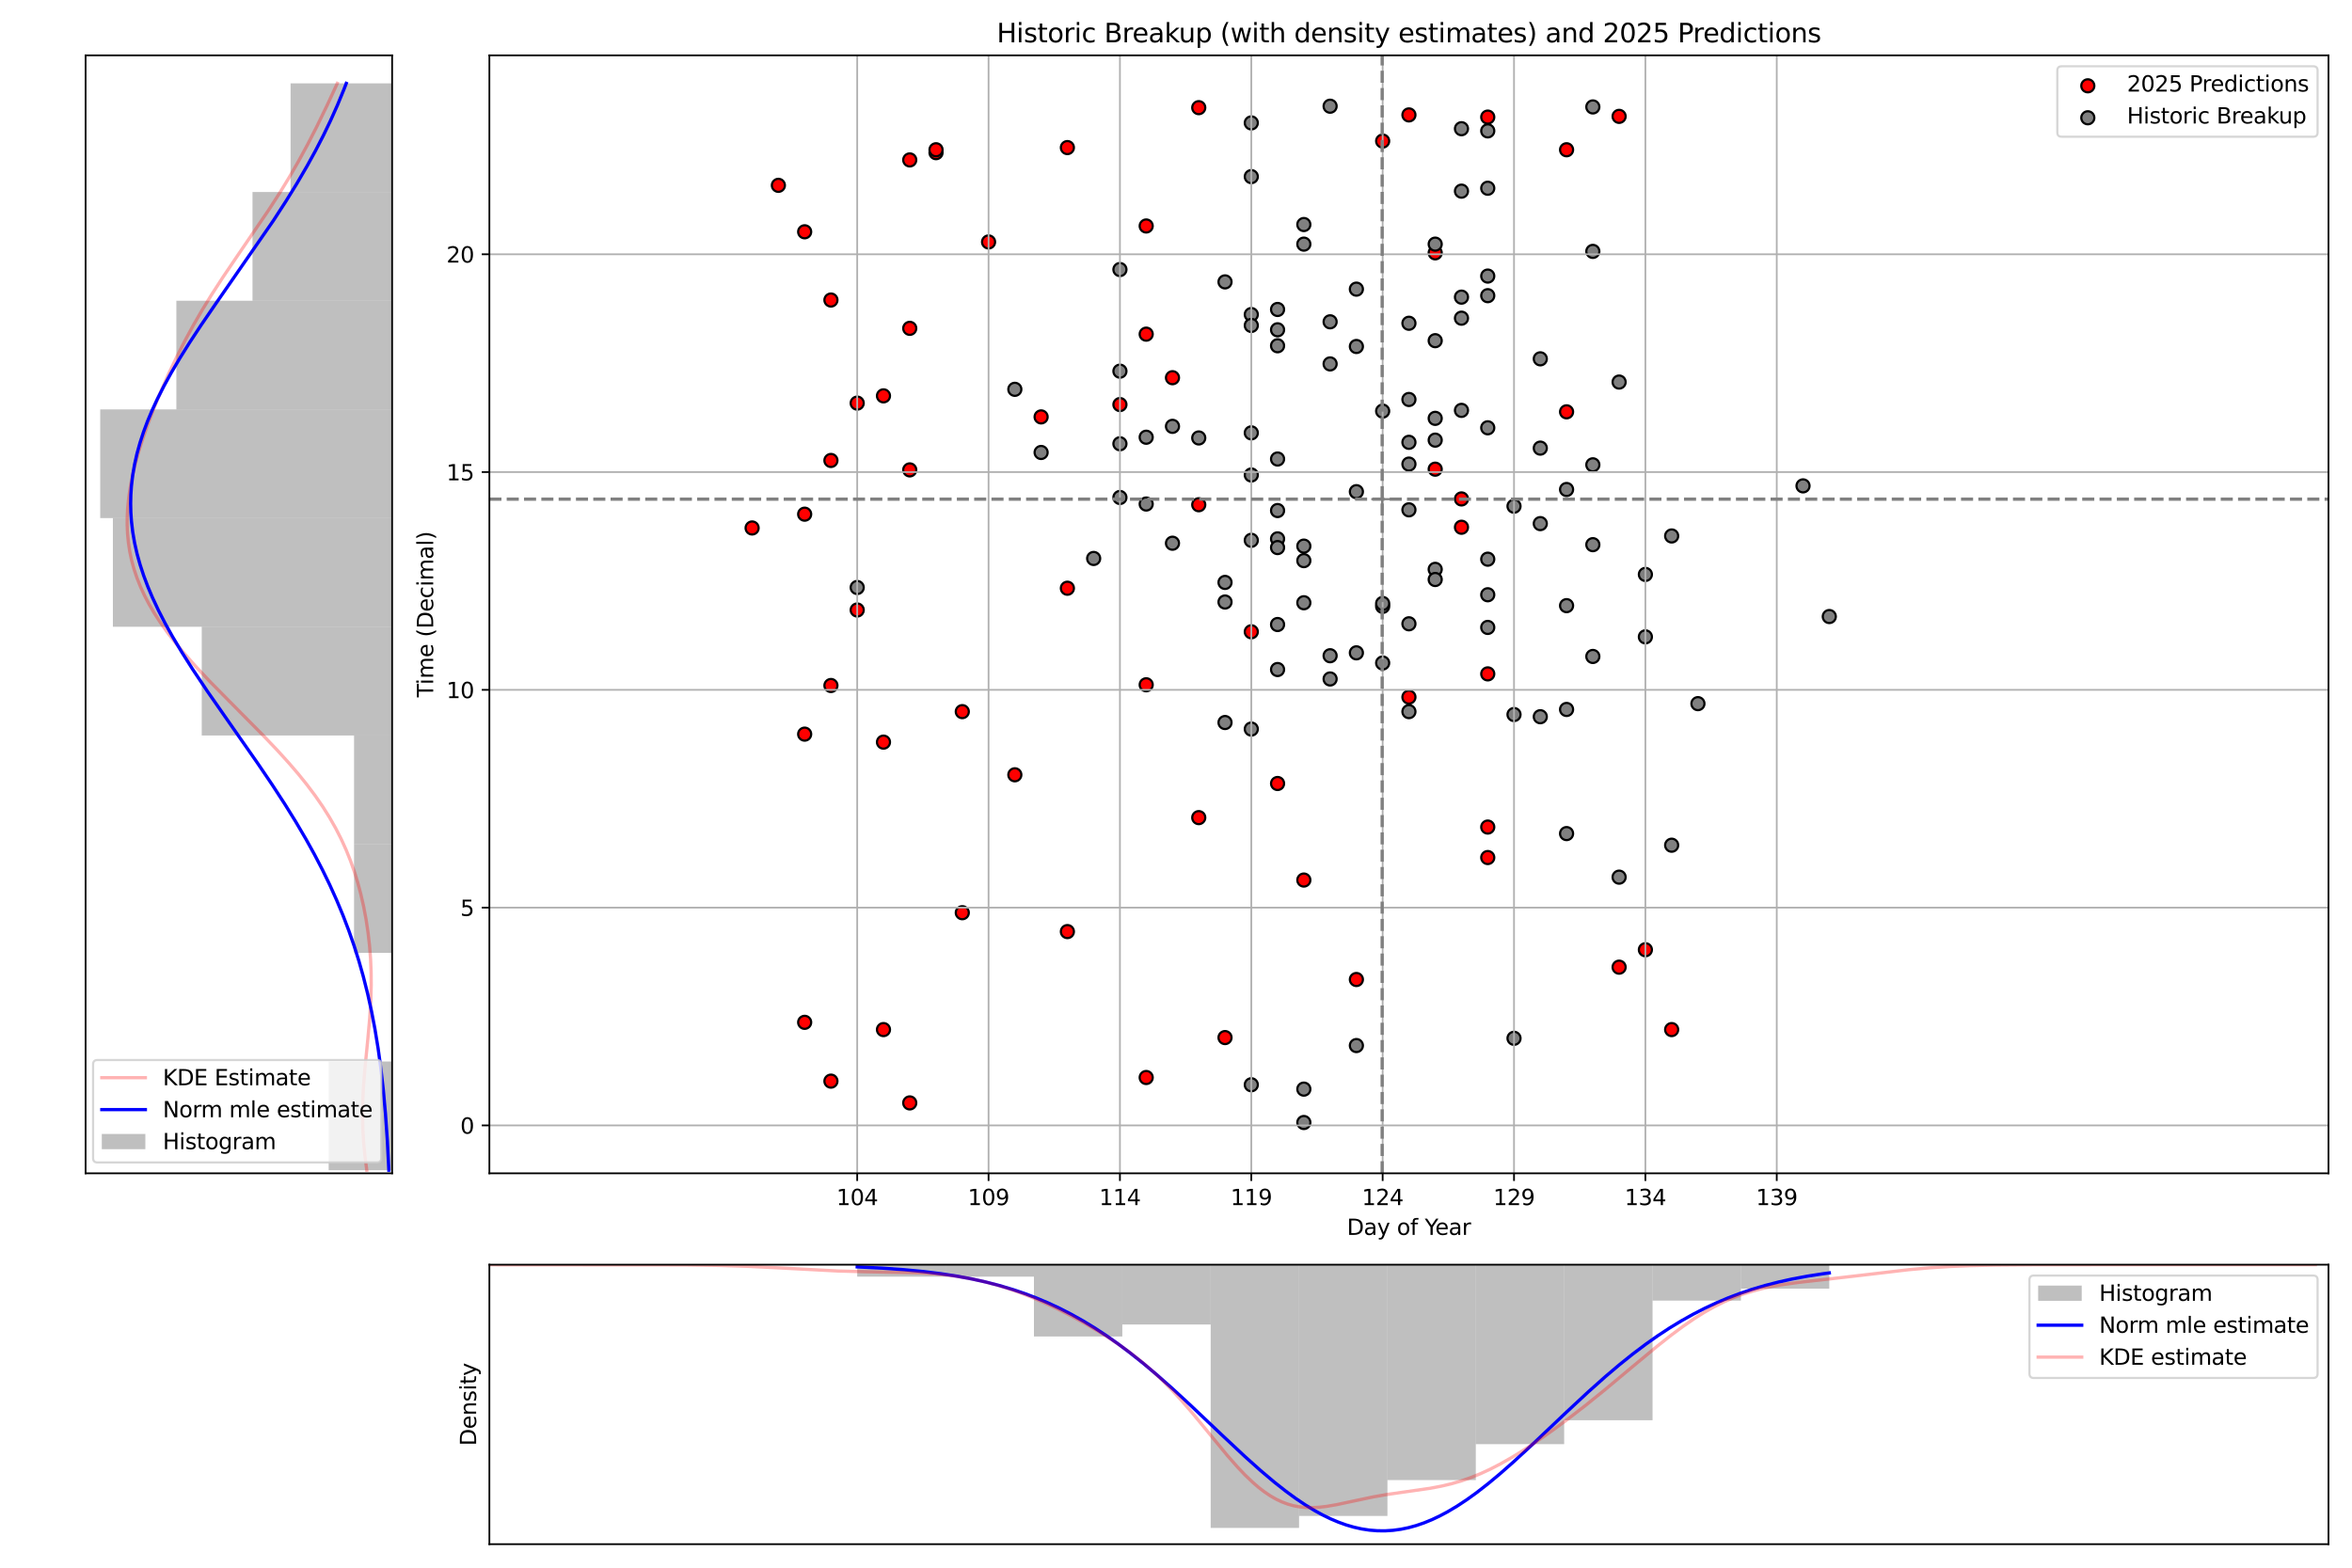 <?xml version="1.0" encoding="utf-8" standalone="no"?>
<!DOCTYPE svg PUBLIC "-//W3C//DTD SVG 1.1//EN"
  "http://www.w3.org/Graphics/SVG/1.1/DTD/svg11.dtd">
<svg xmlns:xlink="http://www.w3.org/1999/xlink" width="1080pt" height="720pt" viewBox="0 0 1080 720" xmlns="http://www.w3.org/2000/svg" version="1.1">
 <defs>
  <style type="text/css">*{stroke-linejoin: round; stroke-linecap: butt}</style>
 </defs>
 <g id="figure_1">
  <g id="patch_1">
   <path d="M 0 720 
L 1080 720 
L 1080 0 
L 0 0 
z
" style="fill: #ffffff"/>
  </g>
  <g id="axes_1">
   <g id="patch_2">
    <path d="M 39.309 538.88 
L 180.056 538.88 
L 180.056 25.44 
L 39.309 25.44 
z
" style="fill: #ffffff"/>
   </g>
   <g id="patch_3">
    <path d="M 180.056 537.454 
L 150.916 537.454 
L 150.916 487.536 
L 180.056 487.536 
z
" clip-path="url(#p9685223947)" style="fill: #808080; opacity: 0.5"/>
   </g>
   <g id="patch_4">
    <path d="M 180.056 487.536 
L 180.056 487.536 
L 180.056 437.618 
L 180.056 437.618 
z
" clip-path="url(#p9685223947)" style="fill: #808080; opacity: 0.5"/>
   </g>
   <g id="patch_5">
    <path d="M 180.056 437.618 
L 162.572 437.618 
L 162.572 387.7 
L 180.056 387.7 
z
" clip-path="url(#p9685223947)" style="fill: #808080; opacity: 0.5"/>
   </g>
   <g id="patch_6">
    <path d="M 180.056 387.7 
L 162.572 387.7 
L 162.572 337.783 
L 180.056 337.783 
z
" clip-path="url(#p9685223947)" style="fill: #808080; opacity: 0.5"/>
   </g>
   <g id="patch_7">
    <path d="M 180.056 337.783 
L 92.635 337.783 
L 92.635 287.865 
L 180.056 287.865 
z
" clip-path="url(#p9685223947)" style="fill: #808080; opacity: 0.5"/>
   </g>
   <g id="patch_8">
    <path d="M 180.056 287.865 
L 51.839 287.865 
L 51.839 237.947 
L 180.056 237.947 
z
" clip-path="url(#p9685223947)" style="fill: #808080; opacity: 0.5"/>
   </g>
   <g id="patch_9">
    <path d="M 180.056 237.947 
L 46.011 237.947 
L 46.011 188.029 
L 180.056 188.029 
z
" clip-path="url(#p9685223947)" style="fill: #808080; opacity: 0.5"/>
   </g>
   <g id="patch_10">
    <path d="M 180.056 188.029 
L 80.979 188.029 
L 80.979 138.112 
L 180.056 138.112 
z
" clip-path="url(#p9685223947)" style="fill: #808080; opacity: 0.5"/>
   </g>
   <g id="patch_11">
    <path d="M 180.056 138.112 
L 115.948 138.112 
L 115.948 88.194 
L 180.056 88.194 
z
" clip-path="url(#p9685223947)" style="fill: #808080; opacity: 0.5"/>
   </g>
   <g id="patch_12">
    <path d="M 180.056 88.194 
L 133.432 88.194 
L 133.432 38.276 
L 180.056 38.276 
z
" clip-path="url(#p9685223947)" style="fill: #808080; opacity: 0.5"/>
   </g>
   <g id="matplotlib.axis_1"/>
   <g id="matplotlib.axis_2"/>
   <g id="line2d_1">
    <path d="M 168.416 537.454 
L 167.527 530.451 
L 166.965 524.449 
L 166.611 518.447 
L 166.475 512.445 
L 166.551 506.443 
L 166.88 499.44 
L 167.502 491.437 
L 168.885 477.432 
L 169.781 467.429 
L 170.269 459.426 
L 170.456 452.423 
L 170.41 446.421 
L 170.158 440.419 
L 169.695 434.417 
L 169.017 428.415 
L 168.119 422.413 
L 166.993 416.411 
L 165.623 410.409 
L 164.28 405.407 
L 162.736 400.405 
L 160.97 395.403 
L 158.963 390.401 
L 156.693 385.4 
L 154.142 380.398 
L 151.295 375.396 
L 148.145 370.394 
L 144.69 365.392 
L 140.937 360.391 
L 136.901 355.389 
L 132.607 350.387 
L 127.156 344.385 
L 120.476 337.383 
L 110.576 327.379 
L 96.737 313.374 
L 90.15 306.371 
L 84.821 300.369 
L 80.663 295.368 
L 76.802 290.366 
L 73.271 285.364 
L 70.703 281.363 
L 68.372 277.361 
L 66.288 273.36 
L 64.453 269.358 
L 62.869 265.357 
L 61.534 261.355 
L 60.446 257.354 
L 59.597 253.353 
L 58.98 249.351 
L 58.585 245.35 
L 58.402 241.348 
L 58.419 237.347 
L 58.625 233.345 
L 59.128 228.344 
L 59.882 223.342 
L 60.864 218.34 
L 62.051 213.338 
L 63.714 207.336 
L 65.605 201.334 
L 68.059 194.332 
L 70.743 187.329 
L 74.057 179.326 
L 77.62 171.323 
L 81.44 163.321 
L 85.013 156.318 
L 88.822 149.316 
L 92.879 142.313 
L 97.182 135.311 
L 102.37 127.308 
L 109.146 117.304 
L 123.477 96.297 
L 128.63 88.294 
L 132.905 81.291 
L 136.946 74.289 
L 141.294 66.286 
L 145.395 58.283 
L 150.255 48.28 
L 154.894 38.276 
L 154.894 38.276 
" clip-path="url(#p9685223947)" style="fill: none; stroke: #ff0000; stroke-opacity: 0.3; stroke-width: 1.5; stroke-linecap: square"/>
   </g>
   <g id="line2d_2">
    <path d="M 178.555 537.454 
L 177.835 523.449 
L 176.993 511.445 
L 175.994 500.441 
L 174.855 490.437 
L 173.612 481.434 
L 172.132 472.431 
L 170.594 464.428 
L 168.824 456.425 
L 166.804 448.422 
L 164.814 441.42 
L 162.607 434.417 
L 160.171 427.415 
L 157.498 420.412 
L 154.584 413.41 
L 151.424 406.407 
L 148.02 399.405 
L 144.375 392.402 
L 140.497 385.4 
L 135.795 377.397 
L 130.83 369.394 
L 124.971 360.391 
L 118.192 350.387 
L 107.707 335.382 
L 95.147 317.375 
L 88.458 307.372 
L 83.382 299.369 
L 79.207 292.366 
L 75.866 286.364 
L 72.776 280.362 
L 69.966 274.36 
L 67.857 269.358 
L 65.974 264.357 
L 64.332 259.355 
L 62.939 254.353 
L 61.807 249.351 
L 60.943 244.349 
L 60.353 239.348 
L 60.08 235.346 
L 59.988 231.345 
L 60.074 227.343 
L 60.34 223.342 
L 60.923 218.34 
L 61.78 213.338 
L 62.905 208.337 
L 64.29 203.335 
L 65.926 198.333 
L 67.802 193.331 
L 69.905 188.329 
L 72.221 183.328 
L 75.26 177.326 
L 78.555 171.323 
L 82.685 164.321 
L 87.074 157.318 
L 92.341 149.316 
L 99.192 139.312 
L 125.543 101.298 
L 131.376 92.295 
L 136.315 84.292 
L 140.986 76.29 
L 144.837 69.287 
L 148.452 62.285 
L 151.827 55.282 
L 154.956 48.28 
L 157.841 41.277 
L 159.003 38.276 
L 159.003 38.276 
" clip-path="url(#p9685223947)" style="fill: none; stroke: #0000ff; stroke-width: 1.5; stroke-linecap: square"/>
   </g>
   <g id="patch_13">
    <path d="M 39.309 538.88 
L 39.309 25.44 
" style="fill: none; stroke: #000000; stroke-width: 0.8; stroke-linejoin: miter; stroke-linecap: square"/>
   </g>
   <g id="patch_14">
    <path d="M 180.056 538.88 
L 180.056 25.44 
" style="fill: none; stroke: #000000; stroke-width: 0.8; stroke-linejoin: miter; stroke-linecap: square"/>
   </g>
   <g id="patch_15">
    <path d="M 39.309 538.88 
L 180.056 538.88 
" style="fill: none; stroke: #000000; stroke-width: 0.8; stroke-linejoin: miter; stroke-linecap: square"/>
   </g>
   <g id="patch_16">
    <path d="M 39.309 25.44 
L 180.056 25.44 
" style="fill: none; stroke: #000000; stroke-width: 0.8; stroke-linejoin: miter; stroke-linecap: square"/>
   </g>
   <g id="legend_1">
    <g id="patch_17">
     <path d="M 44.748 533.88 
L 173.056 533.88 
Q 175.056 533.88 175.056 531.88 
L 175.056 488.846 
Q 175.056 486.846 173.056 486.846 
L 44.748 486.846 
Q 42.748 486.846 42.748 488.846 
L 42.748 531.88 
Q 42.748 533.88 44.748 533.88 
z
" style="fill: #ffffff; opacity: 0.8; stroke: #cccccc; stroke-linejoin: miter"/>
    </g>
    <g id="line2d_3">
     <path d="M 46.748 494.944 
L 56.748 494.944 
L 66.748 494.944 
" style="fill: none; stroke: #ff0000; stroke-opacity: 0.3; stroke-width: 1.5; stroke-linecap: square"/>
    </g>
    <g id="text_1">
     <!-- KDE Estimate -->
     <g transform="translate(74.748 498.444) scale(0.1 -0.1)">
      <defs>
       <path id="DejaVuSans-4b" d="M 628 4666 
L 1259 4666 
L 1259 2694 
L 3353 4666 
L 4166 4666 
L 1850 2491 
L 4331 0 
L 3500 0 
L 1259 2247 
L 1259 0 
L 628 0 
L 628 4666 
z
" transform="scale(0.016)"/>
       <path id="DejaVuSans-44" d="M 1259 4147 
L 1259 519 
L 2022 519 
Q 2988 519 3436 956 
Q 3884 1394 3884 2338 
Q 3884 3275 3436 3711 
Q 2988 4147 2022 4147 
L 1259 4147 
z
M 628 4666 
L 1925 4666 
Q 3281 4666 3915 4102 
Q 4550 3538 4550 2338 
Q 4550 1131 3912 565 
Q 3275 0 1925 0 
L 628 0 
L 628 4666 
z
" transform="scale(0.016)"/>
       <path id="DejaVuSans-45" d="M 628 4666 
L 3578 4666 
L 3578 4134 
L 1259 4134 
L 1259 2753 
L 3481 2753 
L 3481 2222 
L 1259 2222 
L 1259 531 
L 3634 531 
L 3634 0 
L 628 0 
L 628 4666 
z
" transform="scale(0.016)"/>
       <path id="DejaVuSans-20" transform="scale(0.016)"/>
       <path id="DejaVuSans-73" d="M 2834 3397 
L 2834 2853 
Q 2591 2978 2328 3040 
Q 2066 3103 1784 3103 
Q 1356 3103 1142 2972 
Q 928 2841 928 2578 
Q 928 2378 1081 2264 
Q 1234 2150 1697 2047 
L 1894 2003 
Q 2506 1872 2764 1633 
Q 3022 1394 3022 966 
Q 3022 478 2636 193 
Q 2250 -91 1575 -91 
Q 1294 -91 989 -36 
Q 684 19 347 128 
L 347 722 
Q 666 556 975 473 
Q 1284 391 1588 391 
Q 1994 391 2212 530 
Q 2431 669 2431 922 
Q 2431 1156 2273 1281 
Q 2116 1406 1581 1522 
L 1381 1569 
Q 847 1681 609 1914 
Q 372 2147 372 2553 
Q 372 3047 722 3315 
Q 1072 3584 1716 3584 
Q 2034 3584 2315 3537 
Q 2597 3491 2834 3397 
z
" transform="scale(0.016)"/>
       <path id="DejaVuSans-74" d="M 1172 4494 
L 1172 3500 
L 2356 3500 
L 2356 3053 
L 1172 3053 
L 1172 1153 
Q 1172 725 1289 603 
Q 1406 481 1766 481 
L 2356 481 
L 2356 0 
L 1766 0 
Q 1100 0 847 248 
Q 594 497 594 1153 
L 594 3053 
L 172 3053 
L 172 3500 
L 594 3500 
L 594 4494 
L 1172 4494 
z
" transform="scale(0.016)"/>
       <path id="DejaVuSans-69" d="M 603 3500 
L 1178 3500 
L 1178 0 
L 603 0 
L 603 3500 
z
M 603 4863 
L 1178 4863 
L 1178 4134 
L 603 4134 
L 603 4863 
z
" transform="scale(0.016)"/>
       <path id="DejaVuSans-6d" d="M 3328 2828 
Q 3544 3216 3844 3400 
Q 4144 3584 4550 3584 
Q 5097 3584 5394 3201 
Q 5691 2819 5691 2113 
L 5691 0 
L 5113 0 
L 5113 2094 
Q 5113 2597 4934 2840 
Q 4756 3084 4391 3084 
Q 3944 3084 3684 2787 
Q 3425 2491 3425 1978 
L 3425 0 
L 2847 0 
L 2847 2094 
Q 2847 2600 2669 2842 
Q 2491 3084 2119 3084 
Q 1678 3084 1418 2786 
Q 1159 2488 1159 1978 
L 1159 0 
L 581 0 
L 581 3500 
L 1159 3500 
L 1159 2956 
Q 1356 3278 1631 3431 
Q 1906 3584 2284 3584 
Q 2666 3584 2933 3390 
Q 3200 3197 3328 2828 
z
" transform="scale(0.016)"/>
       <path id="DejaVuSans-61" d="M 2194 1759 
Q 1497 1759 1228 1600 
Q 959 1441 959 1056 
Q 959 750 1161 570 
Q 1363 391 1709 391 
Q 2188 391 2477 730 
Q 2766 1069 2766 1631 
L 2766 1759 
L 2194 1759 
z
M 3341 1997 
L 3341 0 
L 2766 0 
L 2766 531 
Q 2569 213 2275 61 
Q 1981 -91 1556 -91 
Q 1019 -91 701 211 
Q 384 513 384 1019 
Q 384 1609 779 1909 
Q 1175 2209 1959 2209 
L 2766 2209 
L 2766 2266 
Q 2766 2663 2505 2880 
Q 2244 3097 1772 3097 
Q 1472 3097 1187 3025 
Q 903 2953 641 2809 
L 641 3341 
Q 956 3463 1253 3523 
Q 1550 3584 1831 3584 
Q 2591 3584 2966 3190 
Q 3341 2797 3341 1997 
z
" transform="scale(0.016)"/>
       <path id="DejaVuSans-65" d="M 3597 1894 
L 3597 1613 
L 953 1613 
Q 991 1019 1311 708 
Q 1631 397 2203 397 
Q 2534 397 2845 478 
Q 3156 559 3463 722 
L 3463 178 
Q 3153 47 2828 -22 
Q 2503 -91 2169 -91 
Q 1331 -91 842 396 
Q 353 884 353 1716 
Q 353 2575 817 3079 
Q 1281 3584 2069 3584 
Q 2775 3584 3186 3129 
Q 3597 2675 3597 1894 
z
M 3022 2063 
Q 3016 2534 2758 2815 
Q 2500 3097 2075 3097 
Q 1594 3097 1305 2825 
Q 1016 2553 972 2059 
L 3022 2063 
z
" transform="scale(0.016)"/>
      </defs>
      <use xlink:href="#DejaVuSans-4b"/>
      <use xlink:href="#DejaVuSans-44" x="65.576"/>
      <use xlink:href="#DejaVuSans-45" x="142.578"/>
      <use xlink:href="#DejaVuSans-20" x="205.762"/>
      <use xlink:href="#DejaVuSans-45" x="237.549"/>
      <use xlink:href="#DejaVuSans-73" x="300.732"/>
      <use xlink:href="#DejaVuSans-74" x="352.832"/>
      <use xlink:href="#DejaVuSans-69" x="392.041"/>
      <use xlink:href="#DejaVuSans-6d" x="419.824"/>
      <use xlink:href="#DejaVuSans-61" x="517.236"/>
      <use xlink:href="#DejaVuSans-74" x="578.516"/>
      <use xlink:href="#DejaVuSans-65" x="617.725"/>
     </g>
    </g>
    <g id="line2d_4">
     <path d="M 46.748 509.622 
L 56.748 509.622 
L 66.748 509.622 
" style="fill: none; stroke: #0000ff; stroke-width: 1.5; stroke-linecap: square"/>
    </g>
    <g id="text_2">
     <!-- Norm mle estimate -->
     <g transform="translate(74.748 513.122) scale(0.1 -0.1)">
      <defs>
       <path id="DejaVuSans-4e" d="M 628 4666 
L 1478 4666 
L 3547 763 
L 3547 4666 
L 4159 4666 
L 4159 0 
L 3309 0 
L 1241 3903 
L 1241 0 
L 628 0 
L 628 4666 
z
" transform="scale(0.016)"/>
       <path id="DejaVuSans-6f" d="M 1959 3097 
Q 1497 3097 1228 2736 
Q 959 2375 959 1747 
Q 959 1119 1226 758 
Q 1494 397 1959 397 
Q 2419 397 2687 759 
Q 2956 1122 2956 1747 
Q 2956 2369 2687 2733 
Q 2419 3097 1959 3097 
z
M 1959 3584 
Q 2709 3584 3137 3096 
Q 3566 2609 3566 1747 
Q 3566 888 3137 398 
Q 2709 -91 1959 -91 
Q 1206 -91 779 398 
Q 353 888 353 1747 
Q 353 2609 779 3096 
Q 1206 3584 1959 3584 
z
" transform="scale(0.016)"/>
       <path id="DejaVuSans-72" d="M 2631 2963 
Q 2534 3019 2420 3045 
Q 2306 3072 2169 3072 
Q 1681 3072 1420 2755 
Q 1159 2438 1159 1844 
L 1159 0 
L 581 0 
L 581 3500 
L 1159 3500 
L 1159 2956 
Q 1341 3275 1631 3429 
Q 1922 3584 2338 3584 
Q 2397 3584 2469 3576 
Q 2541 3569 2628 3553 
L 2631 2963 
z
" transform="scale(0.016)"/>
       <path id="DejaVuSans-6c" d="M 603 4863 
L 1178 4863 
L 1178 0 
L 603 0 
L 603 4863 
z
" transform="scale(0.016)"/>
      </defs>
      <use xlink:href="#DejaVuSans-4e"/>
      <use xlink:href="#DejaVuSans-6f" x="74.805"/>
      <use xlink:href="#DejaVuSans-72" x="135.986"/>
      <use xlink:href="#DejaVuSans-6d" x="175.35"/>
      <use xlink:href="#DejaVuSans-20" x="272.762"/>
      <use xlink:href="#DejaVuSans-6d" x="304.549"/>
      <use xlink:href="#DejaVuSans-6c" x="401.961"/>
      <use xlink:href="#DejaVuSans-65" x="429.744"/>
      <use xlink:href="#DejaVuSans-20" x="491.268"/>
      <use xlink:href="#DejaVuSans-65" x="523.055"/>
      <use xlink:href="#DejaVuSans-73" x="584.578"/>
      <use xlink:href="#DejaVuSans-74" x="636.678"/>
      <use xlink:href="#DejaVuSans-69" x="675.887"/>
      <use xlink:href="#DejaVuSans-6d" x="703.67"/>
      <use xlink:href="#DejaVuSans-61" x="801.082"/>
      <use xlink:href="#DejaVuSans-74" x="862.361"/>
      <use xlink:href="#DejaVuSans-65" x="901.57"/>
     </g>
    </g>
    <g id="patch_18">
     <path d="M 46.748 527.8 
L 66.748 527.8 
L 66.748 520.8 
L 46.748 520.8 
z
" style="fill: #808080; opacity: 0.5"/>
    </g>
    <g id="text_3">
     <!-- Histogram -->
     <g transform="translate(74.748 527.8) scale(0.1 -0.1)">
      <defs>
       <path id="DejaVuSans-48" d="M 628 4666 
L 1259 4666 
L 1259 2753 
L 3553 2753 
L 3553 4666 
L 4184 4666 
L 4184 0 
L 3553 0 
L 3553 2222 
L 1259 2222 
L 1259 0 
L 628 0 
L 628 4666 
z
" transform="scale(0.016)"/>
       <path id="DejaVuSans-67" d="M 2906 1791 
Q 2906 2416 2648 2759 
Q 2391 3103 1925 3103 
Q 1463 3103 1205 2759 
Q 947 2416 947 1791 
Q 947 1169 1205 825 
Q 1463 481 1925 481 
Q 2391 481 2648 825 
Q 2906 1169 2906 1791 
z
M 3481 434 
Q 3481 -459 3084 -895 
Q 2688 -1331 1869 -1331 
Q 1566 -1331 1297 -1286 
Q 1028 -1241 775 -1147 
L 775 -588 
Q 1028 -725 1275 -790 
Q 1522 -856 1778 -856 
Q 2344 -856 2625 -561 
Q 2906 -266 2906 331 
L 2906 616 
Q 2728 306 2450 153 
Q 2172 0 1784 0 
Q 1141 0 747 490 
Q 353 981 353 1791 
Q 353 2603 747 3093 
Q 1141 3584 1784 3584 
Q 2172 3584 2450 3431 
Q 2728 3278 2906 2969 
L 2906 3500 
L 3481 3500 
L 3481 434 
z
" transform="scale(0.016)"/>
      </defs>
      <use xlink:href="#DejaVuSans-48"/>
      <use xlink:href="#DejaVuSans-69" x="75.195"/>
      <use xlink:href="#DejaVuSans-73" x="102.979"/>
      <use xlink:href="#DejaVuSans-74" x="155.078"/>
      <use xlink:href="#DejaVuSans-6f" x="194.287"/>
      <use xlink:href="#DejaVuSans-67" x="255.469"/>
      <use xlink:href="#DejaVuSans-72" x="318.945"/>
      <use xlink:href="#DejaVuSans-61" x="360.059"/>
      <use xlink:href="#DejaVuSans-6d" x="421.338"/>
     </g>
    </g>
   </g>
  </g>
  <g id="axes_2">
   <g id="patch_19">
    <path d="M 224.716 538.88 
L 1069.2 538.88 
L 1069.2 25.44 
L 224.716 25.44 
z
" style="fill: #ffffff"/>
   </g>
   <g id="PathCollection_1">
    <defs>
     <path id="m317890c44d" d="M 0 3 
C 0.796 3 1.559 2.684 2.121 2.121 
C 2.684 1.559 3 0.796 3 0 
C 3 -0.796 2.684 -1.559 2.121 -2.121 
C 1.559 -2.684 0.796 -3 0 -3 
C -0.796 -3 -1.559 -2.684 -2.121 -2.121 
C -2.684 -1.559 -3 -0.796 -3 0 
C -3 0.796 -2.684 1.559 -2.121 2.121 
C -1.559 2.684 -0.796 3 0 3 
z
" style="stroke: #000000"/>
    </defs>
    <g clip-path="url(#p7c4d358511)">
     <use xlink:href="#m317890c44d" x="550.446" y="49.445" style="fill: #ff0000; stroke: #000000"/>
     <use xlink:href="#m317890c44d" x="417.741" y="215.813" style="fill: #ff0000; stroke: #000000"/>
     <use xlink:href="#m317890c44d" x="538.382" y="173.471" style="fill: #ff0000; stroke: #000000"/>
     <use xlink:href="#m317890c44d" x="719.342" y="68.782" style="fill: #ff0000; stroke: #000000"/>
     <use xlink:href="#m317890c44d" x="429.805" y="70.116" style="fill: #ff0000; stroke: #000000"/>
     <use xlink:href="#m317890c44d" x="671.086" y="242.152" style="fill: #ff0000; stroke: #000000"/>
     <use xlink:href="#m317890c44d" x="622.83" y="449.862" style="fill: #ff0000; stroke: #000000"/>
     <use xlink:href="#m317890c44d" x="683.15" y="393.85" style="fill: #ff0000; stroke: #000000"/>
     <use xlink:href="#m317890c44d" x="465.997" y="355.842" style="fill: #ff0000; stroke: #000000"/>
     <use xlink:href="#m317890c44d" x="526.317" y="314.5" style="fill: #ff0000; stroke: #000000"/>
     <use xlink:href="#m317890c44d" x="767.599" y="472.866" style="fill: #ff0000; stroke: #000000"/>
     <use xlink:href="#m317890c44d" x="514.253" y="185.807" style="fill: #ff0000; stroke: #000000"/>
     <use xlink:href="#m317890c44d" x="393.613" y="280.16" style="fill: #ff0000; stroke: #000000"/>
     <use xlink:href="#m317890c44d" x="405.677" y="340.839" style="fill: #ff0000; stroke: #000000"/>
     <use xlink:href="#m317890c44d" x="369.485" y="337.171" style="fill: #ff0000; stroke: #000000"/>
     <use xlink:href="#m317890c44d" x="634.894" y="64.782" style="fill: #ff0000; stroke: #000000"/>
     <use xlink:href="#m317890c44d" x="755.535" y="436.192" style="fill: #ff0000; stroke: #000000"/>
     <use xlink:href="#m317890c44d" x="478.061" y="191.474" style="fill: #ff0000; stroke: #000000"/>
     <use xlink:href="#m317890c44d" x="381.549" y="137.797" style="fill: #ff0000; stroke: #000000"/>
     <use xlink:href="#m317890c44d" x="429.805" y="68.782" style="fill: #ff0000; stroke: #000000"/>
     <use xlink:href="#m317890c44d" x="369.485" y="106.457" style="fill: #ff0000; stroke: #000000"/>
     <use xlink:href="#m317890c44d" x="671.086" y="229.149" style="fill: #ff0000; stroke: #000000"/>
     <use xlink:href="#m317890c44d" x="550.446" y="375.513" style="fill: #ff0000; stroke: #000000"/>
     <use xlink:href="#m317890c44d" x="441.869" y="326.836" style="fill: #ff0000; stroke: #000000"/>
     <use xlink:href="#m317890c44d" x="490.125" y="270.158" style="fill: #ff0000; stroke: #000000"/>
     <use xlink:href="#m317890c44d" x="369.485" y="469.532" style="fill: #ff0000; stroke: #000000"/>
     <use xlink:href="#m317890c44d" x="646.958" y="52.779" style="fill: #ff0000; stroke: #000000"/>
     <use xlink:href="#m317890c44d" x="659.022" y="116.126" style="fill: #ff0000; stroke: #000000"/>
     <use xlink:href="#m317890c44d" x="490.125" y="67.782" style="fill: #ff0000; stroke: #000000"/>
     <use xlink:href="#m317890c44d" x="417.741" y="150.799" style="fill: #ff0000; stroke: #000000"/>
     <use xlink:href="#m317890c44d" x="683.15" y="53.779" style="fill: #ff0000; stroke: #000000"/>
     <use xlink:href="#m317890c44d" x="381.549" y="496.538" style="fill: #ff0000; stroke: #000000"/>
     <use xlink:href="#m317890c44d" x="526.317" y="103.79" style="fill: #ff0000; stroke: #000000"/>
     <use xlink:href="#m317890c44d" x="405.677" y="181.806" style="fill: #ff0000; stroke: #000000"/>
     <use xlink:href="#m317890c44d" x="550.446" y="231.816" style="fill: #ff0000; stroke: #000000"/>
     <use xlink:href="#m317890c44d" x="417.741" y="73.45" style="fill: #ff0000; stroke: #000000"/>
     <use xlink:href="#m317890c44d" x="526.317" y="153.467" style="fill: #ff0000; stroke: #000000"/>
     <use xlink:href="#m317890c44d" x="490.125" y="427.857" style="fill: #ff0000; stroke: #000000"/>
     <use xlink:href="#m317890c44d" x="526.317" y="494.871" style="fill: #ff0000; stroke: #000000"/>
     <use xlink:href="#m317890c44d" x="743.47" y="53.446" style="fill: #ff0000; stroke: #000000"/>
     <use xlink:href="#m317890c44d" x="646.958" y="320.168" style="fill: #ff0000; stroke: #000000"/>
     <use xlink:href="#m317890c44d" x="345.357" y="242.485" style="fill: #ff0000; stroke: #000000"/>
     <use xlink:href="#m317890c44d" x="417.741" y="506.54" style="fill: #ff0000; stroke: #000000"/>
     <use xlink:href="#m317890c44d" x="598.702" y="404.185" style="fill: #ff0000; stroke: #000000"/>
     <use xlink:href="#m317890c44d" x="743.47" y="444.194" style="fill: #ff0000; stroke: #000000"/>
     <use xlink:href="#m317890c44d" x="683.15" y="309.499" style="fill: #ff0000; stroke: #000000"/>
     <use xlink:href="#m317890c44d" x="562.51" y="476.534" style="fill: #ff0000; stroke: #000000"/>
     <use xlink:href="#m317890c44d" x="719.342" y="189.141" style="fill: #ff0000; stroke: #000000"/>
     <use xlink:href="#m317890c44d" x="369.485" y="236.15" style="fill: #ff0000; stroke: #000000"/>
     <use xlink:href="#m317890c44d" x="586.638" y="359.843" style="fill: #ff0000; stroke: #000000"/>
     <use xlink:href="#m317890c44d" x="405.677" y="472.866" style="fill: #ff0000; stroke: #000000"/>
     <use xlink:href="#m317890c44d" x="453.933" y="111.124" style="fill: #ff0000; stroke: #000000"/>
     <use xlink:href="#m317890c44d" x="574.574" y="290.162" style="fill: #ff0000; stroke: #000000"/>
     <use xlink:href="#m317890c44d" x="659.022" y="215.479" style="fill: #ff0000; stroke: #000000"/>
     <use xlink:href="#m317890c44d" x="381.549" y="314.833" style="fill: #ff0000; stroke: #000000"/>
     <use xlink:href="#m317890c44d" x="683.15" y="379.847" style="fill: #ff0000; stroke: #000000"/>
     <use xlink:href="#m317890c44d" x="381.549" y="211.479" style="fill: #ff0000; stroke: #000000"/>
     <use xlink:href="#m317890c44d" x="441.869" y="419.188" style="fill: #ff0000; stroke: #000000"/>
     <use xlink:href="#m317890c44d" x="357.421" y="85.119" style="fill: #ff0000; stroke: #000000"/>
     <use xlink:href="#m317890c44d" x="393.613" y="185.14" style="fill: #ff0000; stroke: #000000"/>
    </g>
   </g>
   <g id="PathCollection_2">
    <defs>
     <path id="m1e54d019c5" d="M 0 3 
C 0.796 3 1.559 2.684 2.121 2.121 
C 2.684 1.559 3 0.796 3 0 
C 3 -0.796 2.684 -1.559 2.121 -2.121 
C 1.559 -2.684 0.796 -3 0 -3 
C -0.796 -3 -1.559 -2.684 -2.121 -2.121 
C -2.684 -1.559 -3 -0.796 -3 0 
C -3 0.796 -2.684 1.559 -2.121 2.121 
C -1.559 2.684 -0.796 3 0 3 
z
" style="stroke: #000000"/>
    </defs>
    <g clip-path="url(#p7c4d358511)">
     <use xlink:href="#m1e54d019c5" x="586.638" y="286.828" style="fill: #808080; stroke: #000000"/>
     <use xlink:href="#m1e54d019c5" x="719.342" y="325.836" style="fill: #808080; stroke: #000000"/>
     <use xlink:href="#m1e54d019c5" x="622.83" y="225.815" style="fill: #808080; stroke: #000000"/>
     <use xlink:href="#m1e54d019c5" x="731.406" y="301.497" style="fill: #808080; stroke: #000000"/>
     <use xlink:href="#m1e54d019c5" x="719.342" y="382.848" style="fill: #808080; stroke: #000000"/>
     <use xlink:href="#m1e54d019c5" x="731.406" y="250.153" style="fill: #808080; stroke: #000000"/>
     <use xlink:href="#m1e54d019c5" x="695.214" y="476.867" style="fill: #808080; stroke: #000000"/>
     <use xlink:href="#m1e54d019c5" x="731.406" y="213.479" style="fill: #808080; stroke: #000000"/>
     <use xlink:href="#m1e54d019c5" x="671.086" y="146.132" style="fill: #808080; stroke: #000000"/>
     <use xlink:href="#m1e54d019c5" x="538.382" y="195.809" style="fill: #808080; stroke: #000000"/>
     <use xlink:href="#m1e54d019c5" x="743.47" y="402.852" style="fill: #808080; stroke: #000000"/>
     <use xlink:href="#m1e54d019c5" x="671.086" y="188.474" style="fill: #808080; stroke: #000000"/>
     <use xlink:href="#m1e54d019c5" x="646.958" y="203.144" style="fill: #808080; stroke: #000000"/>
     <use xlink:href="#m1e54d019c5" x="683.15" y="135.796" style="fill: #808080; stroke: #000000"/>
     <use xlink:href="#m1e54d019c5" x="707.278" y="329.17" style="fill: #808080; stroke: #000000"/>
     <use xlink:href="#m1e54d019c5" x="610.766" y="311.833" style="fill: #808080; stroke: #000000"/>
     <use xlink:href="#m1e54d019c5" x="683.15" y="126.794" style="fill: #808080; stroke: #000000"/>
     <use xlink:href="#m1e54d019c5" x="586.638" y="234.483" style="fill: #808080; stroke: #000000"/>
     <use xlink:href="#m1e54d019c5" x="767.599" y="246.153" style="fill: #808080; stroke: #000000"/>
     <use xlink:href="#m1e54d019c5" x="598.702" y="257.488" style="fill: #808080; stroke: #000000"/>
     <use xlink:href="#m1e54d019c5" x="731.406" y="115.459" style="fill: #808080; stroke: #000000"/>
     <use xlink:href="#m1e54d019c5" x="659.022" y="112.125" style="fill: #808080; stroke: #000000"/>
     <use xlink:href="#m1e54d019c5" x="574.574" y="248.153" style="fill: #808080; stroke: #000000"/>
     <use xlink:href="#m1e54d019c5" x="478.061" y="207.811" style="fill: #808080; stroke: #000000"/>
     <use xlink:href="#m1e54d019c5" x="622.83" y="480.201" style="fill: #808080; stroke: #000000"/>
     <use xlink:href="#m1e54d019c5" x="586.638" y="247.486" style="fill: #808080; stroke: #000000"/>
     <use xlink:href="#m1e54d019c5" x="562.51" y="129.462" style="fill: #808080; stroke: #000000"/>
     <use xlink:href="#m1e54d019c5" x="646.958" y="234.15" style="fill: #808080; stroke: #000000"/>
     <use xlink:href="#m1e54d019c5" x="779.663" y="323.169" style="fill: #808080; stroke: #000000"/>
     <use xlink:href="#m1e54d019c5" x="646.958" y="183.473" style="fill: #808080; stroke: #000000"/>
     <use xlink:href="#m1e54d019c5" x="622.83" y="159.134" style="fill: #808080; stroke: #000000"/>
     <use xlink:href="#m1e54d019c5" x="755.535" y="292.495" style="fill: #808080; stroke: #000000"/>
     <use xlink:href="#m1e54d019c5" x="755.535" y="263.823" style="fill: #808080; stroke: #000000"/>
     <use xlink:href="#m1e54d019c5" x="659.022" y="192.141" style="fill: #808080; stroke: #000000"/>
     <use xlink:href="#m1e54d019c5" x="586.638" y="158.801" style="fill: #808080; stroke: #000000"/>
     <use xlink:href="#m1e54d019c5" x="743.47" y="175.471" style="fill: #808080; stroke: #000000"/>
     <use xlink:href="#m1e54d019c5" x="574.574" y="198.809" style="fill: #808080; stroke: #000000"/>
     <use xlink:href="#m1e54d019c5" x="659.022" y="156.467" style="fill: #808080; stroke: #000000"/>
     <use xlink:href="#m1e54d019c5" x="695.214" y="232.483" style="fill: #808080; stroke: #000000"/>
     <use xlink:href="#m1e54d019c5" x="610.766" y="48.778" style="fill: #808080; stroke: #000000"/>
     <use xlink:href="#m1e54d019c5" x="646.958" y="326.836" style="fill: #808080; stroke: #000000"/>
     <use xlink:href="#m1e54d019c5" x="574.574" y="218.147" style="fill: #808080; stroke: #000000"/>
     <use xlink:href="#m1e54d019c5" x="683.15" y="288.161" style="fill: #808080; stroke: #000000"/>
     <use xlink:href="#m1e54d019c5" x="622.83" y="132.796" style="fill: #808080; stroke: #000000"/>
     <use xlink:href="#m1e54d019c5" x="646.958" y="286.494" style="fill: #808080; stroke: #000000"/>
     <use xlink:href="#m1e54d019c5" x="731.406" y="49.112" style="fill: #808080; stroke: #000000"/>
     <use xlink:href="#m1e54d019c5" x="646.958" y="148.466" style="fill: #808080; stroke: #000000"/>
     <use xlink:href="#m1e54d019c5" x="839.983" y="283.16" style="fill: #808080; stroke: #000000"/>
     <use xlink:href="#m1e54d019c5" x="671.086" y="136.463" style="fill: #808080; stroke: #000000"/>
     <use xlink:href="#m1e54d019c5" x="683.15" y="273.158" style="fill: #808080; stroke: #000000"/>
     <use xlink:href="#m1e54d019c5" x="634.894" y="278.493" style="fill: #808080; stroke: #000000"/>
     <use xlink:href="#m1e54d019c5" x="695.214" y="328.17" style="fill: #808080; stroke: #000000"/>
     <use xlink:href="#m1e54d019c5" x="562.51" y="267.49" style="fill: #808080; stroke: #000000"/>
     <use xlink:href="#m1e54d019c5" x="634.894" y="304.498" style="fill: #808080; stroke: #000000"/>
     <use xlink:href="#m1e54d019c5" x="683.15" y="86.453" style="fill: #808080; stroke: #000000"/>
     <use xlink:href="#m1e54d019c5" x="719.342" y="278.159" style="fill: #808080; stroke: #000000"/>
     <use xlink:href="#m1e54d019c5" x="634.894" y="277.159" style="fill: #808080; stroke: #000000"/>
     <use xlink:href="#m1e54d019c5" x="659.022" y="202.143" style="fill: #808080; stroke: #000000"/>
     <use xlink:href="#m1e54d019c5" x="707.278" y="240.485" style="fill: #808080; stroke: #000000"/>
     <use xlink:href="#m1e54d019c5" x="622.83" y="299.83" style="fill: #808080; stroke: #000000"/>
     <use xlink:href="#m1e54d019c5" x="659.022" y="261.489" style="fill: #808080; stroke: #000000"/>
     <use xlink:href="#m1e54d019c5" x="586.638" y="210.812" style="fill: #808080; stroke: #000000"/>
     <use xlink:href="#m1e54d019c5" x="586.638" y="151.466" style="fill: #808080; stroke: #000000"/>
     <use xlink:href="#m1e54d019c5" x="586.638" y="251.487" style="fill: #808080; stroke: #000000"/>
     <use xlink:href="#m1e54d019c5" x="586.638" y="142.131" style="fill: #808080; stroke: #000000"/>
     <use xlink:href="#m1e54d019c5" x="707.278" y="164.802" style="fill: #808080; stroke: #000000"/>
     <use xlink:href="#m1e54d019c5" x="574.574" y="144.465" style="fill: #808080; stroke: #000000"/>
     <use xlink:href="#m1e54d019c5" x="707.278" y="205.811" style="fill: #808080; stroke: #000000"/>
     <use xlink:href="#m1e54d019c5" x="719.342" y="224.815" style="fill: #808080; stroke: #000000"/>
     <use xlink:href="#m1e54d019c5" x="683.15" y="60.114" style="fill: #808080; stroke: #000000"/>
     <use xlink:href="#m1e54d019c5" x="646.958" y="213.146" style="fill: #808080; stroke: #000000"/>
     <use xlink:href="#m1e54d019c5" x="562.51" y="331.837" style="fill: #808080; stroke: #000000"/>
     <use xlink:href="#m1e54d019c5" x="598.702" y="112.125" style="fill: #808080; stroke: #000000"/>
     <use xlink:href="#m1e54d019c5" x="514.253" y="170.47" style="fill: #808080; stroke: #000000"/>
     <use xlink:href="#m1e54d019c5" x="598.702" y="515.542" style="fill: #808080; stroke: #000000"/>
     <use xlink:href="#m1e54d019c5" x="767.599" y="388.182" style="fill: #808080; stroke: #000000"/>
     <use xlink:href="#m1e54d019c5" x="502.189" y="256.488" style="fill: #808080; stroke: #000000"/>
     <use xlink:href="#m1e54d019c5" x="574.574" y="56.446" style="fill: #808080; stroke: #000000"/>
     <use xlink:href="#m1e54d019c5" x="538.382" y="249.487" style="fill: #808080; stroke: #000000"/>
     <use xlink:href="#m1e54d019c5" x="659.022" y="266.157" style="fill: #808080; stroke: #000000"/>
     <use xlink:href="#m1e54d019c5" x="586.638" y="307.499" style="fill: #808080; stroke: #000000"/>
     <use xlink:href="#m1e54d019c5" x="465.997" y="178.805" style="fill: #808080; stroke: #000000"/>
     <use xlink:href="#m1e54d019c5" x="574.574" y="81.118" style="fill: #808080; stroke: #000000"/>
     <use xlink:href="#m1e54d019c5" x="610.766" y="301.164" style="fill: #808080; stroke: #000000"/>
     <use xlink:href="#m1e54d019c5" x="683.15" y="256.821" style="fill: #808080; stroke: #000000"/>
     <use xlink:href="#m1e54d019c5" x="671.086" y="87.786" style="fill: #808080; stroke: #000000"/>
     <use xlink:href="#m1e54d019c5" x="574.574" y="149.466" style="fill: #808080; stroke: #000000"/>
     <use xlink:href="#m1e54d019c5" x="526.317" y="231.483" style="fill: #808080; stroke: #000000"/>
     <use xlink:href="#m1e54d019c5" x="562.51" y="276.492" style="fill: #808080; stroke: #000000"/>
     <use xlink:href="#m1e54d019c5" x="610.766" y="167.136" style="fill: #808080; stroke: #000000"/>
     <use xlink:href="#m1e54d019c5" x="550.446" y="201.143" style="fill: #808080; stroke: #000000"/>
     <use xlink:href="#m1e54d019c5" x="671.086" y="59.114" style="fill: #808080; stroke: #000000"/>
     <use xlink:href="#m1e54d019c5" x="598.702" y="103.123" style="fill: #808080; stroke: #000000"/>
     <use xlink:href="#m1e54d019c5" x="574.574" y="334.838" style="fill: #808080; stroke: #000000"/>
     <use xlink:href="#m1e54d019c5" x="634.894" y="188.807" style="fill: #808080; stroke: #000000"/>
     <use xlink:href="#m1e54d019c5" x="514.253" y="123.794" style="fill: #808080; stroke: #000000"/>
     <use xlink:href="#m1e54d019c5" x="827.919" y="223.148" style="fill: #808080; stroke: #000000"/>
     <use xlink:href="#m1e54d019c5" x="526.317" y="200.81" style="fill: #808080; stroke: #000000"/>
     <use xlink:href="#m1e54d019c5" x="514.253" y="228.482" style="fill: #808080; stroke: #000000"/>
     <use xlink:href="#m1e54d019c5" x="514.253" y="203.81" style="fill: #808080; stroke: #000000"/>
     <use xlink:href="#m1e54d019c5" x="598.702" y="276.826" style="fill: #808080; stroke: #000000"/>
     <use xlink:href="#m1e54d019c5" x="598.702" y="250.82" style="fill: #808080; stroke: #000000"/>
     <use xlink:href="#m1e54d019c5" x="393.613" y="269.824" style="fill: #808080; stroke: #000000"/>
     <use xlink:href="#m1e54d019c5" x="574.574" y="498.205" style="fill: #808080; stroke: #000000"/>
     <use xlink:href="#m1e54d019c5" x="598.702" y="500.205" style="fill: #808080; stroke: #000000"/>
     <use xlink:href="#m1e54d019c5" x="610.766" y="147.799" style="fill: #808080; stroke: #000000"/>
     <use xlink:href="#m1e54d019c5" x="683.15" y="196.476" style="fill: #808080; stroke: #000000"/>
    </g>
   </g>
   <g id="matplotlib.axis_3">
    <g id="xtick_1">
     <g id="line2d_5">
      <path d="M 393.613 538.88 
L 393.613 25.44 
" clip-path="url(#p7c4d358511)" style="fill: none; stroke: #b0b0b0; stroke-width: 0.8; stroke-linecap: square"/>
     </g>
     <g id="line2d_6">
      <defs>
       <path id="mcd27232bab" d="M 0 0 
L 0 3.5 
" style="stroke: #000000; stroke-width: 0.8"/>
      </defs>
      <g>
       <use xlink:href="#mcd27232bab" x="393.613" y="538.88" style="stroke: #000000; stroke-width: 0.8"/>
      </g>
     </g>
     <g id="text_4">
      <!-- 104 -->
      <g transform="translate(384.069 553.478) scale(0.1 -0.1)">
       <defs>
        <path id="DejaVuSans-31" d="M 794 531 
L 1825 531 
L 1825 4091 
L 703 3866 
L 703 4441 
L 1819 4666 
L 2450 4666 
L 2450 531 
L 3481 531 
L 3481 0 
L 794 0 
L 794 531 
z
" transform="scale(0.016)"/>
        <path id="DejaVuSans-30" d="M 2034 4250 
Q 1547 4250 1301 3770 
Q 1056 3291 1056 2328 
Q 1056 1369 1301 889 
Q 1547 409 2034 409 
Q 2525 409 2770 889 
Q 3016 1369 3016 2328 
Q 3016 3291 2770 3770 
Q 2525 4250 2034 4250 
z
M 2034 4750 
Q 2819 4750 3233 4129 
Q 3647 3509 3647 2328 
Q 3647 1150 3233 529 
Q 2819 -91 2034 -91 
Q 1250 -91 836 529 
Q 422 1150 422 2328 
Q 422 3509 836 4129 
Q 1250 4750 2034 4750 
z
" transform="scale(0.016)"/>
        <path id="DejaVuSans-34" d="M 2419 4116 
L 825 1625 
L 2419 1625 
L 2419 4116 
z
M 2253 4666 
L 3047 4666 
L 3047 1625 
L 3713 1625 
L 3713 1100 
L 3047 1100 
L 3047 0 
L 2419 0 
L 2419 1100 
L 313 1100 
L 313 1709 
L 2253 4666 
z
" transform="scale(0.016)"/>
       </defs>
       <use xlink:href="#DejaVuSans-31"/>
       <use xlink:href="#DejaVuSans-30" x="63.623"/>
       <use xlink:href="#DejaVuSans-34" x="127.246"/>
      </g>
     </g>
    </g>
    <g id="xtick_2">
     <g id="line2d_7">
      <path d="M 453.933 538.88 
L 453.933 25.44 
" clip-path="url(#p7c4d358511)" style="fill: none; stroke: #b0b0b0; stroke-width: 0.8; stroke-linecap: square"/>
     </g>
     <g id="line2d_8">
      <g>
       <use xlink:href="#mcd27232bab" x="453.933" y="538.88" style="stroke: #000000; stroke-width: 0.8"/>
      </g>
     </g>
     <g id="text_5">
      <!-- 109 -->
      <g transform="translate(444.389 553.478) scale(0.1 -0.1)">
       <defs>
        <path id="DejaVuSans-39" d="M 703 97 
L 703 672 
Q 941 559 1184 500 
Q 1428 441 1663 441 
Q 2288 441 2617 861 
Q 2947 1281 2994 2138 
Q 2813 1869 2534 1725 
Q 2256 1581 1919 1581 
Q 1219 1581 811 2004 
Q 403 2428 403 3163 
Q 403 3881 828 4315 
Q 1253 4750 1959 4750 
Q 2769 4750 3195 4129 
Q 3622 3509 3622 2328 
Q 3622 1225 3098 567 
Q 2575 -91 1691 -91 
Q 1453 -91 1209 -44 
Q 966 3 703 97 
z
M 1959 2075 
Q 2384 2075 2632 2365 
Q 2881 2656 2881 3163 
Q 2881 3666 2632 3958 
Q 2384 4250 1959 4250 
Q 1534 4250 1286 3958 
Q 1038 3666 1038 3163 
Q 1038 2656 1286 2365 
Q 1534 2075 1959 2075 
z
" transform="scale(0.016)"/>
       </defs>
       <use xlink:href="#DejaVuSans-31"/>
       <use xlink:href="#DejaVuSans-30" x="63.623"/>
       <use xlink:href="#DejaVuSans-39" x="127.246"/>
      </g>
     </g>
    </g>
    <g id="xtick_3">
     <g id="line2d_9">
      <path d="M 514.253 538.88 
L 514.253 25.44 
" clip-path="url(#p7c4d358511)" style="fill: none; stroke: #b0b0b0; stroke-width: 0.8; stroke-linecap: square"/>
     </g>
     <g id="line2d_10">
      <g>
       <use xlink:href="#mcd27232bab" x="514.253" y="538.88" style="stroke: #000000; stroke-width: 0.8"/>
      </g>
     </g>
     <g id="text_6">
      <!-- 114 -->
      <g transform="translate(504.71 553.478) scale(0.1 -0.1)">
       <use xlink:href="#DejaVuSans-31"/>
       <use xlink:href="#DejaVuSans-31" x="63.623"/>
       <use xlink:href="#DejaVuSans-34" x="127.246"/>
      </g>
     </g>
    </g>
    <g id="xtick_4">
     <g id="line2d_11">
      <path d="M 574.574 538.88 
L 574.574 25.44 
" clip-path="url(#p7c4d358511)" style="fill: none; stroke: #b0b0b0; stroke-width: 0.8; stroke-linecap: square"/>
     </g>
     <g id="line2d_12">
      <g>
       <use xlink:href="#mcd27232bab" x="574.574" y="538.88" style="stroke: #000000; stroke-width: 0.8"/>
      </g>
     </g>
     <g id="text_7">
      <!-- 119 -->
      <g transform="translate(565.03 553.478) scale(0.1 -0.1)">
       <use xlink:href="#DejaVuSans-31"/>
       <use xlink:href="#DejaVuSans-31" x="63.623"/>
       <use xlink:href="#DejaVuSans-39" x="127.246"/>
      </g>
     </g>
    </g>
    <g id="xtick_5">
     <g id="line2d_13">
      <path d="M 634.894 538.88 
L 634.894 25.44 
" clip-path="url(#p7c4d358511)" style="fill: none; stroke: #b0b0b0; stroke-width: 0.8; stroke-linecap: square"/>
     </g>
     <g id="line2d_14">
      <g>
       <use xlink:href="#mcd27232bab" x="634.894" y="538.88" style="stroke: #000000; stroke-width: 0.8"/>
      </g>
     </g>
     <g id="text_8">
      <!-- 124 -->
      <g transform="translate(625.35 553.478) scale(0.1 -0.1)">
       <defs>
        <path id="DejaVuSans-32" d="M 1228 531 
L 3431 531 
L 3431 0 
L 469 0 
L 469 531 
Q 828 903 1448 1529 
Q 2069 2156 2228 2338 
Q 2531 2678 2651 2914 
Q 2772 3150 2772 3378 
Q 2772 3750 2511 3984 
Q 2250 4219 1831 4219 
Q 1534 4219 1204 4116 
Q 875 4013 500 3803 
L 500 4441 
Q 881 4594 1212 4672 
Q 1544 4750 1819 4750 
Q 2544 4750 2975 4387 
Q 3406 4025 3406 3419 
Q 3406 3131 3298 2873 
Q 3191 2616 2906 2266 
Q 2828 2175 2409 1742 
Q 1991 1309 1228 531 
z
" transform="scale(0.016)"/>
       </defs>
       <use xlink:href="#DejaVuSans-31"/>
       <use xlink:href="#DejaVuSans-32" x="63.623"/>
       <use xlink:href="#DejaVuSans-34" x="127.246"/>
      </g>
     </g>
    </g>
    <g id="xtick_6">
     <g id="line2d_15">
      <path d="M 695.214 538.88 
L 695.214 25.44 
" clip-path="url(#p7c4d358511)" style="fill: none; stroke: #b0b0b0; stroke-width: 0.8; stroke-linecap: square"/>
     </g>
     <g id="line2d_16">
      <g>
       <use xlink:href="#mcd27232bab" x="695.214" y="538.88" style="stroke: #000000; stroke-width: 0.8"/>
      </g>
     </g>
     <g id="text_9">
      <!-- 129 -->
      <g transform="translate(685.67 553.478) scale(0.1 -0.1)">
       <use xlink:href="#DejaVuSans-31"/>
       <use xlink:href="#DejaVuSans-32" x="63.623"/>
       <use xlink:href="#DejaVuSans-39" x="127.246"/>
      </g>
     </g>
    </g>
    <g id="xtick_7">
     <g id="line2d_17">
      <path d="M 755.535 538.88 
L 755.535 25.44 
" clip-path="url(#p7c4d358511)" style="fill: none; stroke: #b0b0b0; stroke-width: 0.8; stroke-linecap: square"/>
     </g>
     <g id="line2d_18">
      <g>
       <use xlink:href="#mcd27232bab" x="755.535" y="538.88" style="stroke: #000000; stroke-width: 0.8"/>
      </g>
     </g>
     <g id="text_10">
      <!-- 134 -->
      <g transform="translate(745.991 553.478) scale(0.1 -0.1)">
       <defs>
        <path id="DejaVuSans-33" d="M 2597 2516 
Q 3050 2419 3304 2112 
Q 3559 1806 3559 1356 
Q 3559 666 3084 287 
Q 2609 -91 1734 -91 
Q 1441 -91 1130 -33 
Q 819 25 488 141 
L 488 750 
Q 750 597 1062 519 
Q 1375 441 1716 441 
Q 2309 441 2620 675 
Q 2931 909 2931 1356 
Q 2931 1769 2642 2001 
Q 2353 2234 1838 2234 
L 1294 2234 
L 1294 2753 
L 1863 2753 
Q 2328 2753 2575 2939 
Q 2822 3125 2822 3475 
Q 2822 3834 2567 4026 
Q 2313 4219 1838 4219 
Q 1578 4219 1281 4162 
Q 984 4106 628 3988 
L 628 4550 
Q 988 4650 1302 4700 
Q 1616 4750 1894 4750 
Q 2613 4750 3031 4423 
Q 3450 4097 3450 3541 
Q 3450 3153 3228 2886 
Q 3006 2619 2597 2516 
z
" transform="scale(0.016)"/>
       </defs>
       <use xlink:href="#DejaVuSans-31"/>
       <use xlink:href="#DejaVuSans-33" x="63.623"/>
       <use xlink:href="#DejaVuSans-34" x="127.246"/>
      </g>
     </g>
    </g>
    <g id="xtick_8">
     <g id="line2d_19">
      <path d="M 815.855 538.88 
L 815.855 25.44 
" clip-path="url(#p7c4d358511)" style="fill: none; stroke: #b0b0b0; stroke-width: 0.8; stroke-linecap: square"/>
     </g>
     <g id="line2d_20">
      <g>
       <use xlink:href="#mcd27232bab" x="815.855" y="538.88" style="stroke: #000000; stroke-width: 0.8"/>
      </g>
     </g>
     <g id="text_11">
      <!-- 139 -->
      <g transform="translate(806.311 553.478) scale(0.1 -0.1)">
       <use xlink:href="#DejaVuSans-31"/>
       <use xlink:href="#DejaVuSans-33" x="63.623"/>
       <use xlink:href="#DejaVuSans-39" x="127.246"/>
      </g>
     </g>
    </g>
    <g id="text_12">
     <!-- Day of Year -->
     <g transform="translate(618.499 567.157) scale(0.1 -0.1)">
      <defs>
       <path id="DejaVuSans-79" d="M 2059 -325 
Q 1816 -950 1584 -1140 
Q 1353 -1331 966 -1331 
L 506 -1331 
L 506 -850 
L 844 -850 
Q 1081 -850 1212 -737 
Q 1344 -625 1503 -206 
L 1606 56 
L 191 3500 
L 800 3500 
L 1894 763 
L 2988 3500 
L 3597 3500 
L 2059 -325 
z
" transform="scale(0.016)"/>
       <path id="DejaVuSans-66" d="M 2375 4863 
L 2375 4384 
L 1825 4384 
Q 1516 4384 1395 4259 
Q 1275 4134 1275 3809 
L 1275 3500 
L 2222 3500 
L 2222 3053 
L 1275 3053 
L 1275 0 
L 697 0 
L 697 3053 
L 147 3053 
L 147 3500 
L 697 3500 
L 697 3744 
Q 697 4328 969 4595 
Q 1241 4863 1831 4863 
L 2375 4863 
z
" transform="scale(0.016)"/>
       <path id="DejaVuSans-59" d="M -13 4666 
L 666 4666 
L 1959 2747 
L 3244 4666 
L 3922 4666 
L 2272 2222 
L 2272 0 
L 1638 0 
L 1638 2222 
L -13 4666 
z
" transform="scale(0.016)"/>
      </defs>
      <use xlink:href="#DejaVuSans-44"/>
      <use xlink:href="#DejaVuSans-61" x="77.002"/>
      <use xlink:href="#DejaVuSans-79" x="138.281"/>
      <use xlink:href="#DejaVuSans-20" x="197.461"/>
      <use xlink:href="#DejaVuSans-6f" x="229.248"/>
      <use xlink:href="#DejaVuSans-66" x="290.43"/>
      <use xlink:href="#DejaVuSans-20" x="325.635"/>
      <use xlink:href="#DejaVuSans-59" x="357.422"/>
      <use xlink:href="#DejaVuSans-65" x="405.256"/>
      <use xlink:href="#DejaVuSans-61" x="466.779"/>
      <use xlink:href="#DejaVuSans-72" x="528.059"/>
     </g>
    </g>
   </g>
   <g id="matplotlib.axis_4">
    <g id="ytick_1">
     <g id="line2d_21">
      <path d="M 224.716 516.875 
L 1069.2 516.875 
" clip-path="url(#p7c4d358511)" style="fill: none; stroke: #b0b0b0; stroke-width: 0.8; stroke-linecap: square"/>
     </g>
     <g id="line2d_22">
      <defs>
       <path id="mf55c1a0e96" d="M 0 0 
L -3.5 0 
" style="stroke: #000000; stroke-width: 0.8"/>
      </defs>
      <g>
       <use xlink:href="#mf55c1a0e96" x="224.716" y="516.875" style="stroke: #000000; stroke-width: 0.8"/>
      </g>
     </g>
     <g id="text_13">
      <!-- 0 -->
      <g transform="translate(211.354 520.675) scale(0.1 -0.1)">
       <use xlink:href="#DejaVuSans-30"/>
      </g>
     </g>
    </g>
    <g id="ytick_2">
     <g id="line2d_23">
      <path d="M 224.716 416.855 
L 1069.2 416.855 
" clip-path="url(#p7c4d358511)" style="fill: none; stroke: #b0b0b0; stroke-width: 0.8; stroke-linecap: square"/>
     </g>
     <g id="line2d_24">
      <g>
       <use xlink:href="#mf55c1a0e96" x="224.716" y="416.855" style="stroke: #000000; stroke-width: 0.8"/>
      </g>
     </g>
     <g id="text_14">
      <!-- 5 -->
      <g transform="translate(211.354 420.654) scale(0.1 -0.1)">
       <defs>
        <path id="DejaVuSans-35" d="M 691 4666 
L 3169 4666 
L 3169 4134 
L 1269 4134 
L 1269 2991 
Q 1406 3038 1543 3061 
Q 1681 3084 1819 3084 
Q 2600 3084 3056 2656 
Q 3513 2228 3513 1497 
Q 3513 744 3044 326 
Q 2575 -91 1722 -91 
Q 1428 -91 1123 -41 
Q 819 9 494 109 
L 494 744 
Q 775 591 1075 516 
Q 1375 441 1709 441 
Q 2250 441 2565 725 
Q 2881 1009 2881 1497 
Q 2881 1984 2565 2268 
Q 2250 2553 1709 2553 
Q 1456 2553 1204 2497 
Q 953 2441 691 2322 
L 691 4666 
z
" transform="scale(0.016)"/>
       </defs>
       <use xlink:href="#DejaVuSans-35"/>
      </g>
     </g>
    </g>
    <g id="ytick_3">
     <g id="line2d_25">
      <path d="M 224.716 316.834 
L 1069.2 316.834 
" clip-path="url(#p7c4d358511)" style="fill: none; stroke: #b0b0b0; stroke-width: 0.8; stroke-linecap: square"/>
     </g>
     <g id="line2d_26">
      <g>
       <use xlink:href="#mf55c1a0e96" x="224.716" y="316.834" style="stroke: #000000; stroke-width: 0.8"/>
      </g>
     </g>
     <g id="text_15">
      <!-- 10 -->
      <g transform="translate(204.991 320.633) scale(0.1 -0.1)">
       <use xlink:href="#DejaVuSans-31"/>
       <use xlink:href="#DejaVuSans-30" x="63.623"/>
      </g>
     </g>
    </g>
    <g id="ytick_4">
     <g id="line2d_27">
      <path d="M 224.716 216.813 
L 1069.2 216.813 
" clip-path="url(#p7c4d358511)" style="fill: none; stroke: #b0b0b0; stroke-width: 0.8; stroke-linecap: square"/>
     </g>
     <g id="line2d_28">
      <g>
       <use xlink:href="#mf55c1a0e96" x="224.716" y="216.813" style="stroke: #000000; stroke-width: 0.8"/>
      </g>
     </g>
     <g id="text_16">
      <!-- 15 -->
      <g transform="translate(204.991 220.612) scale(0.1 -0.1)">
       <use xlink:href="#DejaVuSans-31"/>
       <use xlink:href="#DejaVuSans-35" x="63.623"/>
      </g>
     </g>
    </g>
    <g id="ytick_5">
     <g id="line2d_29">
      <path d="M 224.716 116.792 
L 1069.2 116.792 
" clip-path="url(#p7c4d358511)" style="fill: none; stroke: #b0b0b0; stroke-width: 0.8; stroke-linecap: square"/>
     </g>
     <g id="line2d_30">
      <g>
       <use xlink:href="#mf55c1a0e96" x="224.716" y="116.792" style="stroke: #000000; stroke-width: 0.8"/>
      </g>
     </g>
     <g id="text_17">
      <!-- 20 -->
      <g transform="translate(204.991 120.592) scale(0.1 -0.1)">
       <use xlink:href="#DejaVuSans-32"/>
       <use xlink:href="#DejaVuSans-30" x="63.623"/>
      </g>
     </g>
    </g>
    <g id="text_18">
     <!-- Time (Decimal) -->
     <g transform="translate(198.911 320.272) rotate(-90) scale(0.1 -0.1)">
      <defs>
       <path id="DejaVuSans-54" d="M -19 4666 
L 3928 4666 
L 3928 4134 
L 2272 4134 
L 2272 0 
L 1638 0 
L 1638 4134 
L -19 4134 
L -19 4666 
z
" transform="scale(0.016)"/>
       <path id="DejaVuSans-28" d="M 1984 4856 
Q 1566 4138 1362 3434 
Q 1159 2731 1159 2009 
Q 1159 1288 1364 580 
Q 1569 -128 1984 -844 
L 1484 -844 
Q 1016 -109 783 600 
Q 550 1309 550 2009 
Q 550 2706 781 3412 
Q 1013 4119 1484 4856 
L 1984 4856 
z
" transform="scale(0.016)"/>
       <path id="DejaVuSans-63" d="M 3122 3366 
L 3122 2828 
Q 2878 2963 2633 3030 
Q 2388 3097 2138 3097 
Q 1578 3097 1268 2742 
Q 959 2388 959 1747 
Q 959 1106 1268 751 
Q 1578 397 2138 397 
Q 2388 397 2633 464 
Q 2878 531 3122 666 
L 3122 134 
Q 2881 22 2623 -34 
Q 2366 -91 2075 -91 
Q 1284 -91 818 406 
Q 353 903 353 1747 
Q 353 2603 823 3093 
Q 1294 3584 2113 3584 
Q 2378 3584 2631 3529 
Q 2884 3475 3122 3366 
z
" transform="scale(0.016)"/>
       <path id="DejaVuSans-29" d="M 513 4856 
L 1013 4856 
Q 1481 4119 1714 3412 
Q 1947 2706 1947 2009 
Q 1947 1309 1714 600 
Q 1481 -109 1013 -844 
L 513 -844 
Q 928 -128 1133 580 
Q 1338 1288 1338 2009 
Q 1338 2731 1133 3434 
Q 928 4138 513 4856 
z
" transform="scale(0.016)"/>
      </defs>
      <use xlink:href="#DejaVuSans-54"/>
      <use xlink:href="#DejaVuSans-69" x="57.959"/>
      <use xlink:href="#DejaVuSans-6d" x="85.742"/>
      <use xlink:href="#DejaVuSans-65" x="183.154"/>
      <use xlink:href="#DejaVuSans-20" x="244.678"/>
      <use xlink:href="#DejaVuSans-28" x="276.465"/>
      <use xlink:href="#DejaVuSans-44" x="315.479"/>
      <use xlink:href="#DejaVuSans-65" x="392.48"/>
      <use xlink:href="#DejaVuSans-63" x="454.004"/>
      <use xlink:href="#DejaVuSans-69" x="508.984"/>
      <use xlink:href="#DejaVuSans-6d" x="536.768"/>
      <use xlink:href="#DejaVuSans-61" x="634.18"/>
      <use xlink:href="#DejaVuSans-6c" x="695.459"/>
      <use xlink:href="#DejaVuSans-29" x="723.242"/>
     </g>
    </g>
   </g>
   <g id="line2d_31">
    <defs>
     <path id="md3f5894f40" d="M -5 0 
L 5 0 
M 0 5 
L 0 -5 
" style="stroke: #808080"/>
    </defs>
    <g clip-path="url(#p7c4d358511)">
     <use xlink:href="#md3f5894f40" x="634.668" y="229.246" style="fill: #808080; stroke: #808080"/>
    </g>
   </g>
   <g id="line2d_32">
    <path d="M 634.668 538.88 
L 634.668 25.44 
" clip-path="url(#p7c4d358511)" style="fill: none; stroke-dasharray: 5.55,2.4; stroke-dashoffset: 0; stroke: #808080; stroke-width: 1.5"/>
   </g>
   <g id="line2d_33">
    <path d="M 224.716 229.246 
L 1069.2 229.246 
" clip-path="url(#p7c4d358511)" style="fill: none; stroke-dasharray: 5.55,2.4; stroke-dashoffset: 0; stroke: #808080; stroke-width: 1.5"/>
   </g>
   <g id="patch_20">
    <path d="M 224.716 538.88 
L 224.716 25.44 
" style="fill: none; stroke: #000000; stroke-width: 0.8; stroke-linejoin: miter; stroke-linecap: square"/>
   </g>
   <g id="patch_21">
    <path d="M 1069.2 538.88 
L 1069.2 25.44 
" style="fill: none; stroke: #000000; stroke-width: 0.8; stroke-linejoin: miter; stroke-linecap: square"/>
   </g>
   <g id="patch_22">
    <path d="M 224.716 538.88 
L 1069.2 538.88 
" style="fill: none; stroke: #000000; stroke-width: 0.8; stroke-linejoin: miter; stroke-linecap: square"/>
   </g>
   <g id="patch_23">
    <path d="M 224.716 25.44 
L 1069.2 25.44 
" style="fill: none; stroke: #000000; stroke-width: 0.8; stroke-linejoin: miter; stroke-linecap: square"/>
   </g>
   <g id="text_19">
    <!-- Historic Breakup (with density estimates) and 2025 Predictions -->
    <g transform="translate(457.709 19.44) scale(0.12 -0.12)">
     <defs>
      <path id="DejaVuSans-42" d="M 1259 2228 
L 1259 519 
L 2272 519 
Q 2781 519 3026 730 
Q 3272 941 3272 1375 
Q 3272 1813 3026 2020 
Q 2781 2228 2272 2228 
L 1259 2228 
z
M 1259 4147 
L 1259 2741 
L 2194 2741 
Q 2656 2741 2882 2914 
Q 3109 3088 3109 3444 
Q 3109 3797 2882 3972 
Q 2656 4147 2194 4147 
L 1259 4147 
z
M 628 4666 
L 2241 4666 
Q 2963 4666 3353 4366 
Q 3744 4066 3744 3513 
Q 3744 3084 3544 2831 
Q 3344 2578 2956 2516 
Q 3422 2416 3680 2098 
Q 3938 1781 3938 1306 
Q 3938 681 3513 340 
Q 3088 0 2303 0 
L 628 0 
L 628 4666 
z
" transform="scale(0.016)"/>
      <path id="DejaVuSans-6b" d="M 581 4863 
L 1159 4863 
L 1159 1991 
L 2875 3500 
L 3609 3500 
L 1753 1863 
L 3688 0 
L 2938 0 
L 1159 1709 
L 1159 0 
L 581 0 
L 581 4863 
z
" transform="scale(0.016)"/>
      <path id="DejaVuSans-75" d="M 544 1381 
L 544 3500 
L 1119 3500 
L 1119 1403 
Q 1119 906 1312 657 
Q 1506 409 1894 409 
Q 2359 409 2629 706 
Q 2900 1003 2900 1516 
L 2900 3500 
L 3475 3500 
L 3475 0 
L 2900 0 
L 2900 538 
Q 2691 219 2414 64 
Q 2138 -91 1772 -91 
Q 1169 -91 856 284 
Q 544 659 544 1381 
z
M 1991 3584 
L 1991 3584 
z
" transform="scale(0.016)"/>
      <path id="DejaVuSans-70" d="M 1159 525 
L 1159 -1331 
L 581 -1331 
L 581 3500 
L 1159 3500 
L 1159 2969 
Q 1341 3281 1617 3432 
Q 1894 3584 2278 3584 
Q 2916 3584 3314 3078 
Q 3713 2572 3713 1747 
Q 3713 922 3314 415 
Q 2916 -91 2278 -91 
Q 1894 -91 1617 61 
Q 1341 213 1159 525 
z
M 3116 1747 
Q 3116 2381 2855 2742 
Q 2594 3103 2138 3103 
Q 1681 3103 1420 2742 
Q 1159 2381 1159 1747 
Q 1159 1113 1420 752 
Q 1681 391 2138 391 
Q 2594 391 2855 752 
Q 3116 1113 3116 1747 
z
" transform="scale(0.016)"/>
      <path id="DejaVuSans-77" d="M 269 3500 
L 844 3500 
L 1563 769 
L 2278 3500 
L 2956 3500 
L 3675 769 
L 4391 3500 
L 4966 3500 
L 4050 0 
L 3372 0 
L 2619 2869 
L 1863 0 
L 1184 0 
L 269 3500 
z
" transform="scale(0.016)"/>
      <path id="DejaVuSans-68" d="M 3513 2113 
L 3513 0 
L 2938 0 
L 2938 2094 
Q 2938 2591 2744 2837 
Q 2550 3084 2163 3084 
Q 1697 3084 1428 2787 
Q 1159 2491 1159 1978 
L 1159 0 
L 581 0 
L 581 4863 
L 1159 4863 
L 1159 2956 
Q 1366 3272 1645 3428 
Q 1925 3584 2291 3584 
Q 2894 3584 3203 3211 
Q 3513 2838 3513 2113 
z
" transform="scale(0.016)"/>
      <path id="DejaVuSans-64" d="M 2906 2969 
L 2906 4863 
L 3481 4863 
L 3481 0 
L 2906 0 
L 2906 525 
Q 2725 213 2448 61 
Q 2172 -91 1784 -91 
Q 1150 -91 751 415 
Q 353 922 353 1747 
Q 353 2572 751 3078 
Q 1150 3584 1784 3584 
Q 2172 3584 2448 3432 
Q 2725 3281 2906 2969 
z
M 947 1747 
Q 947 1113 1208 752 
Q 1469 391 1925 391 
Q 2381 391 2643 752 
Q 2906 1113 2906 1747 
Q 2906 2381 2643 2742 
Q 2381 3103 1925 3103 
Q 1469 3103 1208 2742 
Q 947 2381 947 1747 
z
" transform="scale(0.016)"/>
      <path id="DejaVuSans-6e" d="M 3513 2113 
L 3513 0 
L 2938 0 
L 2938 2094 
Q 2938 2591 2744 2837 
Q 2550 3084 2163 3084 
Q 1697 3084 1428 2787 
Q 1159 2491 1159 1978 
L 1159 0 
L 581 0 
L 581 3500 
L 1159 3500 
L 1159 2956 
Q 1366 3272 1645 3428 
Q 1925 3584 2291 3584 
Q 2894 3584 3203 3211 
Q 3513 2838 3513 2113 
z
" transform="scale(0.016)"/>
      <path id="DejaVuSans-50" d="M 1259 4147 
L 1259 2394 
L 2053 2394 
Q 2494 2394 2734 2622 
Q 2975 2850 2975 3272 
Q 2975 3691 2734 3919 
Q 2494 4147 2053 4147 
L 1259 4147 
z
M 628 4666 
L 2053 4666 
Q 2838 4666 3239 4311 
Q 3641 3956 3641 3272 
Q 3641 2581 3239 2228 
Q 2838 1875 2053 1875 
L 1259 1875 
L 1259 0 
L 628 0 
L 628 4666 
z
" transform="scale(0.016)"/>
     </defs>
     <use xlink:href="#DejaVuSans-48"/>
     <use xlink:href="#DejaVuSans-69" x="75.195"/>
     <use xlink:href="#DejaVuSans-73" x="102.979"/>
     <use xlink:href="#DejaVuSans-74" x="155.078"/>
     <use xlink:href="#DejaVuSans-6f" x="194.287"/>
     <use xlink:href="#DejaVuSans-72" x="255.469"/>
     <use xlink:href="#DejaVuSans-69" x="296.582"/>
     <use xlink:href="#DejaVuSans-63" x="324.365"/>
     <use xlink:href="#DejaVuSans-20" x="379.346"/>
     <use xlink:href="#DejaVuSans-42" x="411.133"/>
     <use xlink:href="#DejaVuSans-72" x="479.736"/>
     <use xlink:href="#DejaVuSans-65" x="518.6"/>
     <use xlink:href="#DejaVuSans-61" x="580.123"/>
     <use xlink:href="#DejaVuSans-6b" x="641.402"/>
     <use xlink:href="#DejaVuSans-75" x="696.188"/>
     <use xlink:href="#DejaVuSans-70" x="759.566"/>
     <use xlink:href="#DejaVuSans-20" x="823.043"/>
     <use xlink:href="#DejaVuSans-28" x="854.83"/>
     <use xlink:href="#DejaVuSans-77" x="893.844"/>
     <use xlink:href="#DejaVuSans-69" x="975.631"/>
     <use xlink:href="#DejaVuSans-74" x="1003.414"/>
     <use xlink:href="#DejaVuSans-68" x="1042.623"/>
     <use xlink:href="#DejaVuSans-20" x="1106.002"/>
     <use xlink:href="#DejaVuSans-64" x="1137.789"/>
     <use xlink:href="#DejaVuSans-65" x="1201.266"/>
     <use xlink:href="#DejaVuSans-6e" x="1262.789"/>
     <use xlink:href="#DejaVuSans-73" x="1326.168"/>
     <use xlink:href="#DejaVuSans-69" x="1378.268"/>
     <use xlink:href="#DejaVuSans-74" x="1406.051"/>
     <use xlink:href="#DejaVuSans-79" x="1445.26"/>
     <use xlink:href="#DejaVuSans-20" x="1504.439"/>
     <use xlink:href="#DejaVuSans-65" x="1536.227"/>
     <use xlink:href="#DejaVuSans-73" x="1597.75"/>
     <use xlink:href="#DejaVuSans-74" x="1649.85"/>
     <use xlink:href="#DejaVuSans-69" x="1689.059"/>
     <use xlink:href="#DejaVuSans-6d" x="1716.842"/>
     <use xlink:href="#DejaVuSans-61" x="1814.254"/>
     <use xlink:href="#DejaVuSans-74" x="1875.533"/>
     <use xlink:href="#DejaVuSans-65" x="1914.742"/>
     <use xlink:href="#DejaVuSans-73" x="1976.266"/>
     <use xlink:href="#DejaVuSans-29" x="2028.365"/>
     <use xlink:href="#DejaVuSans-20" x="2067.379"/>
     <use xlink:href="#DejaVuSans-61" x="2099.166"/>
     <use xlink:href="#DejaVuSans-6e" x="2160.445"/>
     <use xlink:href="#DejaVuSans-64" x="2223.824"/>
     <use xlink:href="#DejaVuSans-20" x="2287.301"/>
     <use xlink:href="#DejaVuSans-32" x="2319.088"/>
     <use xlink:href="#DejaVuSans-30" x="2382.711"/>
     <use xlink:href="#DejaVuSans-32" x="2446.334"/>
     <use xlink:href="#DejaVuSans-35" x="2509.957"/>
     <use xlink:href="#DejaVuSans-20" x="2573.58"/>
     <use xlink:href="#DejaVuSans-50" x="2605.367"/>
     <use xlink:href="#DejaVuSans-72" x="2663.92"/>
     <use xlink:href="#DejaVuSans-65" x="2702.783"/>
     <use xlink:href="#DejaVuSans-64" x="2764.307"/>
     <use xlink:href="#DejaVuSans-69" x="2827.783"/>
     <use xlink:href="#DejaVuSans-63" x="2855.566"/>
     <use xlink:href="#DejaVuSans-74" x="2910.547"/>
     <use xlink:href="#DejaVuSans-69" x="2949.756"/>
     <use xlink:href="#DejaVuSans-6f" x="2977.539"/>
     <use xlink:href="#DejaVuSans-6e" x="3038.721"/>
     <use xlink:href="#DejaVuSans-73" x="3102.1"/>
    </g>
   </g>
   <g id="legend_2">
    <g id="patch_24">
     <path d="M 946.689 62.796 
L 1062.2 62.796 
Q 1064.2 62.796 1064.2 60.796 
L 1064.2 32.44 
Q 1064.2 30.44 1062.2 30.44 
L 946.689 30.44 
Q 944.689 30.44 944.689 32.44 
L 944.689 60.796 
Q 944.689 62.796 946.689 62.796 
z
" style="fill: #ffffff; opacity: 0.8; stroke: #cccccc; stroke-linejoin: miter"/>
    </g>
    <g id="PathCollection_3">
     <g>
      <use xlink:href="#m317890c44d" x="958.689" y="39.413" style="fill: #ff0000; stroke: #000000"/>
     </g>
    </g>
    <g id="text_20">
     <!-- 2025 Predictions -->
     <g transform="translate(976.689 42.038) scale(0.1 -0.1)">
      <use xlink:href="#DejaVuSans-32"/>
      <use xlink:href="#DejaVuSans-30" x="63.623"/>
      <use xlink:href="#DejaVuSans-32" x="127.246"/>
      <use xlink:href="#DejaVuSans-35" x="190.869"/>
      <use xlink:href="#DejaVuSans-20" x="254.492"/>
      <use xlink:href="#DejaVuSans-50" x="286.279"/>
      <use xlink:href="#DejaVuSans-72" x="344.832"/>
      <use xlink:href="#DejaVuSans-65" x="383.695"/>
      <use xlink:href="#DejaVuSans-64" x="445.219"/>
      <use xlink:href="#DejaVuSans-69" x="508.695"/>
      <use xlink:href="#DejaVuSans-63" x="536.479"/>
      <use xlink:href="#DejaVuSans-74" x="591.459"/>
      <use xlink:href="#DejaVuSans-69" x="630.668"/>
      <use xlink:href="#DejaVuSans-6f" x="658.451"/>
      <use xlink:href="#DejaVuSans-6e" x="719.633"/>
      <use xlink:href="#DejaVuSans-73" x="783.012"/>
     </g>
    </g>
    <g id="PathCollection_4">
     <g>
      <use xlink:href="#m1e54d019c5" x="958.689" y="54.092" style="fill: #808080; stroke: #000000"/>
     </g>
    </g>
    <g id="text_21">
     <!-- Historic Breakup -->
     <g transform="translate(976.689 56.717) scale(0.1 -0.1)">
      <use xlink:href="#DejaVuSans-48"/>
      <use xlink:href="#DejaVuSans-69" x="75.195"/>
      <use xlink:href="#DejaVuSans-73" x="102.979"/>
      <use xlink:href="#DejaVuSans-74" x="155.078"/>
      <use xlink:href="#DejaVuSans-6f" x="194.287"/>
      <use xlink:href="#DejaVuSans-72" x="255.469"/>
      <use xlink:href="#DejaVuSans-69" x="296.582"/>
      <use xlink:href="#DejaVuSans-63" x="324.365"/>
      <use xlink:href="#DejaVuSans-20" x="379.346"/>
      <use xlink:href="#DejaVuSans-42" x="411.133"/>
      <use xlink:href="#DejaVuSans-72" x="479.736"/>
      <use xlink:href="#DejaVuSans-65" x="518.6"/>
      <use xlink:href="#DejaVuSans-61" x="580.123"/>
      <use xlink:href="#DejaVuSans-6b" x="641.402"/>
      <use xlink:href="#DejaVuSans-75" x="696.188"/>
      <use xlink:href="#DejaVuSans-70" x="759.566"/>
     </g>
    </g>
   </g>
  </g>
  <g id="axes_3"/>
  <g id="axes_4">
   <g id="patch_25">
    <path d="M 224.716 709.2 
L 1069.2 709.2 
L 1069.2 580.84 
L 224.716 580.84 
z
" style="fill: #ffffff"/>
   </g>
   <g id="patch_26">
    <path d="M 393.613 580.84 
L 434.192 580.84 
L 434.192 586.336 
L 393.613 586.336 
z
" clip-path="url(#p4ab5ce9056)" style="fill: #808080; opacity: 0.5"/>
   </g>
   <g id="patch_27">
    <path d="M 434.192 580.84 
L 474.771 580.84 
L 474.771 586.336 
L 434.192 586.336 
z
" clip-path="url(#p4ab5ce9056)" style="fill: #808080; opacity: 0.5"/>
   </g>
   <g id="patch_28">
    <path d="M 474.771 580.84 
L 515.35 580.84 
L 515.35 613.814 
L 474.771 613.814 
z
" clip-path="url(#p4ab5ce9056)" style="fill: #808080; opacity: 0.5"/>
   </g>
   <g id="patch_29">
    <path d="M 515.35 580.84 
L 555.929 580.84 
L 555.929 608.318 
L 515.35 608.318 
z
" clip-path="url(#p4ab5ce9056)" style="fill: #808080; opacity: 0.5"/>
   </g>
   <g id="patch_30">
    <path d="M 555.929 580.84 
L 596.508 580.84 
L 596.508 701.745 
L 555.929 701.745 
z
" clip-path="url(#p4ab5ce9056)" style="fill: #808080; opacity: 0.5"/>
   </g>
   <g id="patch_31">
    <path d="M 596.508 580.84 
L 637.087 580.84 
L 637.087 696.249 
L 596.508 696.249 
z
" clip-path="url(#p4ab5ce9056)" style="fill: #808080; opacity: 0.5"/>
   </g>
   <g id="patch_32">
    <path d="M 637.087 580.84 
L 677.667 580.84 
L 677.667 679.762 
L 637.087 679.762 
z
" clip-path="url(#p4ab5ce9056)" style="fill: #808080; opacity: 0.5"/>
   </g>
   <g id="patch_33">
    <path d="M 677.667 580.84 
L 718.246 580.84 
L 718.246 663.275 
L 677.667 663.275 
z
" clip-path="url(#p4ab5ce9056)" style="fill: #808080; opacity: 0.5"/>
   </g>
   <g id="patch_34">
    <path d="M 718.246 580.84 
L 758.825 580.84 
L 758.825 652.284 
L 718.246 652.284 
z
" clip-path="url(#p4ab5ce9056)" style="fill: #808080; opacity: 0.5"/>
   </g>
   <g id="patch_35">
    <path d="M 758.825 580.84 
L 799.404 580.84 
L 799.404 597.327 
L 758.825 597.327 
z
" clip-path="url(#p4ab5ce9056)" style="fill: #808080; opacity: 0.5"/>
   </g>
   <g id="patch_36">
    <path d="M 799.404 580.84 
L 839.983 580.84 
L 839.983 591.831 
L 799.404 591.831 
z
" clip-path="url(#p4ab5ce9056)" style="fill: #808080; opacity: 0.5"/>
   </g>
   <g id="matplotlib.axis_5"/>
   <g id="matplotlib.axis_6">
    <g id="text_22">
     <!-- Density -->
     <g transform="translate(218.636 664.029) rotate(-90) scale(0.1 -0.1)">
      <use xlink:href="#DejaVuSans-44"/>
      <use xlink:href="#DejaVuSans-65" x="77.002"/>
      <use xlink:href="#DejaVuSans-6e" x="138.525"/>
      <use xlink:href="#DejaVuSans-73" x="201.904"/>
      <use xlink:href="#DejaVuSans-69" x="254.004"/>
      <use xlink:href="#DejaVuSans-74" x="281.787"/>
      <use xlink:href="#DejaVuSans-79" x="320.996"/>
     </g>
    </g>
   </g>
   <g id="line2d_34">
    <path d="M 393.613 581.855 
L 405.242 582.433 
L 415.082 583.134 
L 424.027 583.99 
L 432.078 584.984 
L 439.234 586.082 
L 446.39 587.413 
L 452.652 588.798 
L 458.913 590.413 
L 465.175 592.281 
L 470.542 594.102 
L 475.91 596.139 
L 481.277 598.405 
L 486.644 600.912 
L 492.011 603.667 
L 497.378 606.678 
L 502.745 609.948 
L 508.113 613.475 
L 513.48 617.257 
L 518.847 621.284 
L 525.109 626.276 
L 531.37 631.554 
L 538.527 637.888 
L 546.577 645.309 
L 560.89 658.88 
L 571.624 668.927 
L 578.78 675.331 
L 585.042 680.622 
L 590.409 684.855 
L 594.882 688.13 
L 599.355 691.143 
L 603.827 693.868 
L 607.405 695.822 
L 610.983 697.563 
L 614.562 699.081 
L 618.14 700.366 
L 621.718 701.41 
L 625.296 702.207 
L 628.874 702.751 
L 632.452 703.04 
L 636.03 703.071 
L 639.608 702.844 
L 643.186 702.36 
L 646.765 701.623 
L 650.343 700.638 
L 653.921 699.41 
L 657.499 697.947 
L 661.077 696.258 
L 664.655 694.353 
L 669.128 691.687 
L 673.6 688.727 
L 678.073 685.5 
L 683.44 681.316 
L 688.807 676.843 
L 695.069 671.33 
L 703.12 663.911 
L 719.221 648.64 
L 729.061 639.477 
L 737.112 632.294 
L 743.374 626.98 
L 749.635 621.947 
L 755.897 617.228 
L 761.264 613.448 
L 766.632 609.922 
L 771.999 606.655 
L 777.366 603.646 
L 782.733 600.892 
L 788.1 598.387 
L 793.467 596.123 
L 798.835 594.087 
L 804.202 592.268 
L 810.463 590.402 
L 816.725 588.789 
L 822.987 587.405 
L 830.143 586.075 
L 837.299 584.979 
L 839.983 584.622 
L 839.983 584.622 
" clip-path="url(#p4ab5ce9056)" style="fill: none; stroke: #0000ff; stroke-width: 1.5; stroke-linecap: square"/>
   </g>
   <g id="line2d_35">
    <path d="M 170.428 580.84 
L 314.303 580.944 
L 330.388 581.189 
L 343.793 581.619 
L 357.197 582.281 
L 384.9 583.743 
L 396.517 584.049 
L 422.433 584.585 
L 429.582 585.06 
L 435.837 585.713 
L 441.199 586.48 
L 446.561 587.454 
L 451.922 588.647 
L 457.284 590.062 
L 462.646 591.7 
L 468.008 593.56 
L 473.37 595.635 
L 479.625 598.319 
L 485.881 601.27 
L 492.136 604.471 
L 498.391 607.911 
L 504.647 611.602 
L 510.009 614.992 
L 515.37 618.639 
L 519.839 621.917 
L 524.307 625.455 
L 528.775 629.292 
L 533.243 633.458 
L 537.711 637.967 
L 542.179 642.809 
L 547.541 649.002 
L 554.69 657.684 
L 563.627 668.531 
L 568.095 673.615 
L 571.669 677.382 
L 575.244 680.808 
L 577.925 683.117 
L 580.606 685.182 
L 583.287 686.989 
L 585.968 688.529 
L 588.648 689.8 
L 591.329 690.805 
L 594.01 691.553 
L 596.691 692.058 
L 599.372 692.339 
L 602.053 692.418 
L 605.627 692.253 
L 609.202 691.838 
L 613.67 691.069 
L 620.819 689.544 
L 630.649 687.47 
L 636.905 686.377 
L 644.947 685.218 
L 656.565 683.552 
L 661.926 682.537 
L 666.395 681.479 
L 670.863 680.187 
L 675.331 678.641 
L 679.799 676.832 
L 684.267 674.767 
L 688.735 672.463 
L 694.097 669.418 
L 699.459 666.11 
L 705.714 661.978 
L 712.864 656.963 
L 720.013 651.685 
L 728.055 645.466 
L 736.992 638.248 
L 749.502 627.791 
L 761.12 618.152 
L 767.375 613.217 
L 772.737 609.235 
L 778.099 605.551 
L 782.567 602.748 
L 787.035 600.214 
L 791.503 597.963 
L 795.971 596.003 
L 800.44 594.326 
L 804.908 592.919 
L 809.376 591.754 
L 813.844 590.801 
L 819.206 589.88 
L 826.355 588.915 
L 838.866 587.529 
L 854.058 585.777 
L 876.399 583.143 
L 886.228 582.263 
L 895.165 581.685 
L 904.995 581.274 
L 916.612 581.014 
L 933.591 580.876 
L 974.698 580.84 
L 1063.168 580.84 
L 1063.168 580.84 
" clip-path="url(#p4ab5ce9056)" style="fill: none; stroke: #ff0000; stroke-opacity: 0.3; stroke-width: 1.5; stroke-linecap: square"/>
   </g>
   <g id="patch_37">
    <path d="M 224.716 709.2 
L 224.716 580.84 
" style="fill: none; stroke: #000000; stroke-width: 0.8; stroke-linejoin: miter; stroke-linecap: square"/>
   </g>
   <g id="patch_38">
    <path d="M 1069.2 709.2 
L 1069.2 580.84 
" style="fill: none; stroke: #000000; stroke-width: 0.8; stroke-linejoin: miter; stroke-linecap: square"/>
   </g>
   <g id="patch_39">
    <path d="M 224.716 709.2 
L 1069.2 709.2 
" style="fill: none; stroke: #000000; stroke-width: 0.8; stroke-linejoin: miter; stroke-linecap: square"/>
   </g>
   <g id="patch_40">
    <path d="M 224.716 580.84 
L 1069.2 580.84 
" style="fill: none; stroke: #000000; stroke-width: 0.8; stroke-linejoin: miter; stroke-linecap: square"/>
   </g>
   <g id="legend_3">
    <g id="patch_41">
     <path d="M 933.892 632.874 
L 1062.2 632.874 
Q 1064.2 632.874 1064.2 630.874 
L 1064.2 587.84 
Q 1064.2 585.84 1062.2 585.84 
L 933.892 585.84 
Q 931.892 585.84 931.892 587.84 
L 931.892 630.874 
Q 931.892 632.874 933.892 632.874 
z
" style="fill: #ffffff; opacity: 0.8; stroke: #cccccc; stroke-linejoin: miter"/>
    </g>
    <g id="patch_42">
     <path d="M 935.892 597.438 
L 955.892 597.438 
L 955.892 590.438 
L 935.892 590.438 
z
" style="fill: #808080; opacity: 0.5"/>
    </g>
    <g id="text_23">
     <!-- Histogram -->
     <g transform="translate(963.892 597.438) scale(0.1 -0.1)">
      <use xlink:href="#DejaVuSans-48"/>
      <use xlink:href="#DejaVuSans-69" x="75.195"/>
      <use xlink:href="#DejaVuSans-73" x="102.979"/>
      <use xlink:href="#DejaVuSans-74" x="155.078"/>
      <use xlink:href="#DejaVuSans-6f" x="194.287"/>
      <use xlink:href="#DejaVuSans-67" x="255.469"/>
      <use xlink:href="#DejaVuSans-72" x="318.945"/>
      <use xlink:href="#DejaVuSans-61" x="360.059"/>
      <use xlink:href="#DejaVuSans-6d" x="421.338"/>
     </g>
    </g>
    <g id="line2d_36">
     <path d="M 935.892 608.617 
L 945.892 608.617 
L 955.892 608.617 
" style="fill: none; stroke: #0000ff; stroke-width: 1.5; stroke-linecap: square"/>
    </g>
    <g id="text_24">
     <!-- Norm mle estimate -->
     <g transform="translate(963.892 612.117) scale(0.1 -0.1)">
      <use xlink:href="#DejaVuSans-4e"/>
      <use xlink:href="#DejaVuSans-6f" x="74.805"/>
      <use xlink:href="#DejaVuSans-72" x="135.986"/>
      <use xlink:href="#DejaVuSans-6d" x="175.35"/>
      <use xlink:href="#DejaVuSans-20" x="272.762"/>
      <use xlink:href="#DejaVuSans-6d" x="304.549"/>
      <use xlink:href="#DejaVuSans-6c" x="401.961"/>
      <use xlink:href="#DejaVuSans-65" x="429.744"/>
      <use xlink:href="#DejaVuSans-20" x="491.268"/>
      <use xlink:href="#DejaVuSans-65" x="523.055"/>
      <use xlink:href="#DejaVuSans-73" x="584.578"/>
      <use xlink:href="#DejaVuSans-74" x="636.678"/>
      <use xlink:href="#DejaVuSans-69" x="675.887"/>
      <use xlink:href="#DejaVuSans-6d" x="703.67"/>
      <use xlink:href="#DejaVuSans-61" x="801.082"/>
      <use xlink:href="#DejaVuSans-74" x="862.361"/>
      <use xlink:href="#DejaVuSans-65" x="901.57"/>
     </g>
    </g>
    <g id="line2d_37">
     <path d="M 935.892 623.295 
L 945.892 623.295 
L 955.892 623.295 
" style="fill: none; stroke: #ff0000; stroke-opacity: 0.3; stroke-width: 1.5; stroke-linecap: square"/>
    </g>
    <g id="text_25">
     <!-- KDE estimate -->
     <g transform="translate(963.892 626.795) scale(0.1 -0.1)">
      <use xlink:href="#DejaVuSans-4b"/>
      <use xlink:href="#DejaVuSans-44" x="65.576"/>
      <use xlink:href="#DejaVuSans-45" x="142.578"/>
      <use xlink:href="#DejaVuSans-20" x="205.762"/>
      <use xlink:href="#DejaVuSans-65" x="237.549"/>
      <use xlink:href="#DejaVuSans-73" x="299.072"/>
      <use xlink:href="#DejaVuSans-74" x="351.172"/>
      <use xlink:href="#DejaVuSans-69" x="390.381"/>
      <use xlink:href="#DejaVuSans-6d" x="418.164"/>
      <use xlink:href="#DejaVuSans-61" x="515.576"/>
      <use xlink:href="#DejaVuSans-74" x="576.855"/>
      <use xlink:href="#DejaVuSans-65" x="616.064"/>
     </g>
    </g>
   </g>
  </g>
 </g>
 <defs>
  <clipPath id="p9685223947">
   <rect x="39.309" y="25.44" width="140.747" height="513.44"/>
  </clipPath>
  <clipPath id="p7c4d358511">
   <rect x="224.716" y="25.44" width="844.484" height="513.44"/>
  </clipPath>
  <clipPath id="p4ab5ce9056">
   <rect x="224.716" y="580.84" width="844.484" height="128.36"/>
  </clipPath>
 </defs>
</svg>
